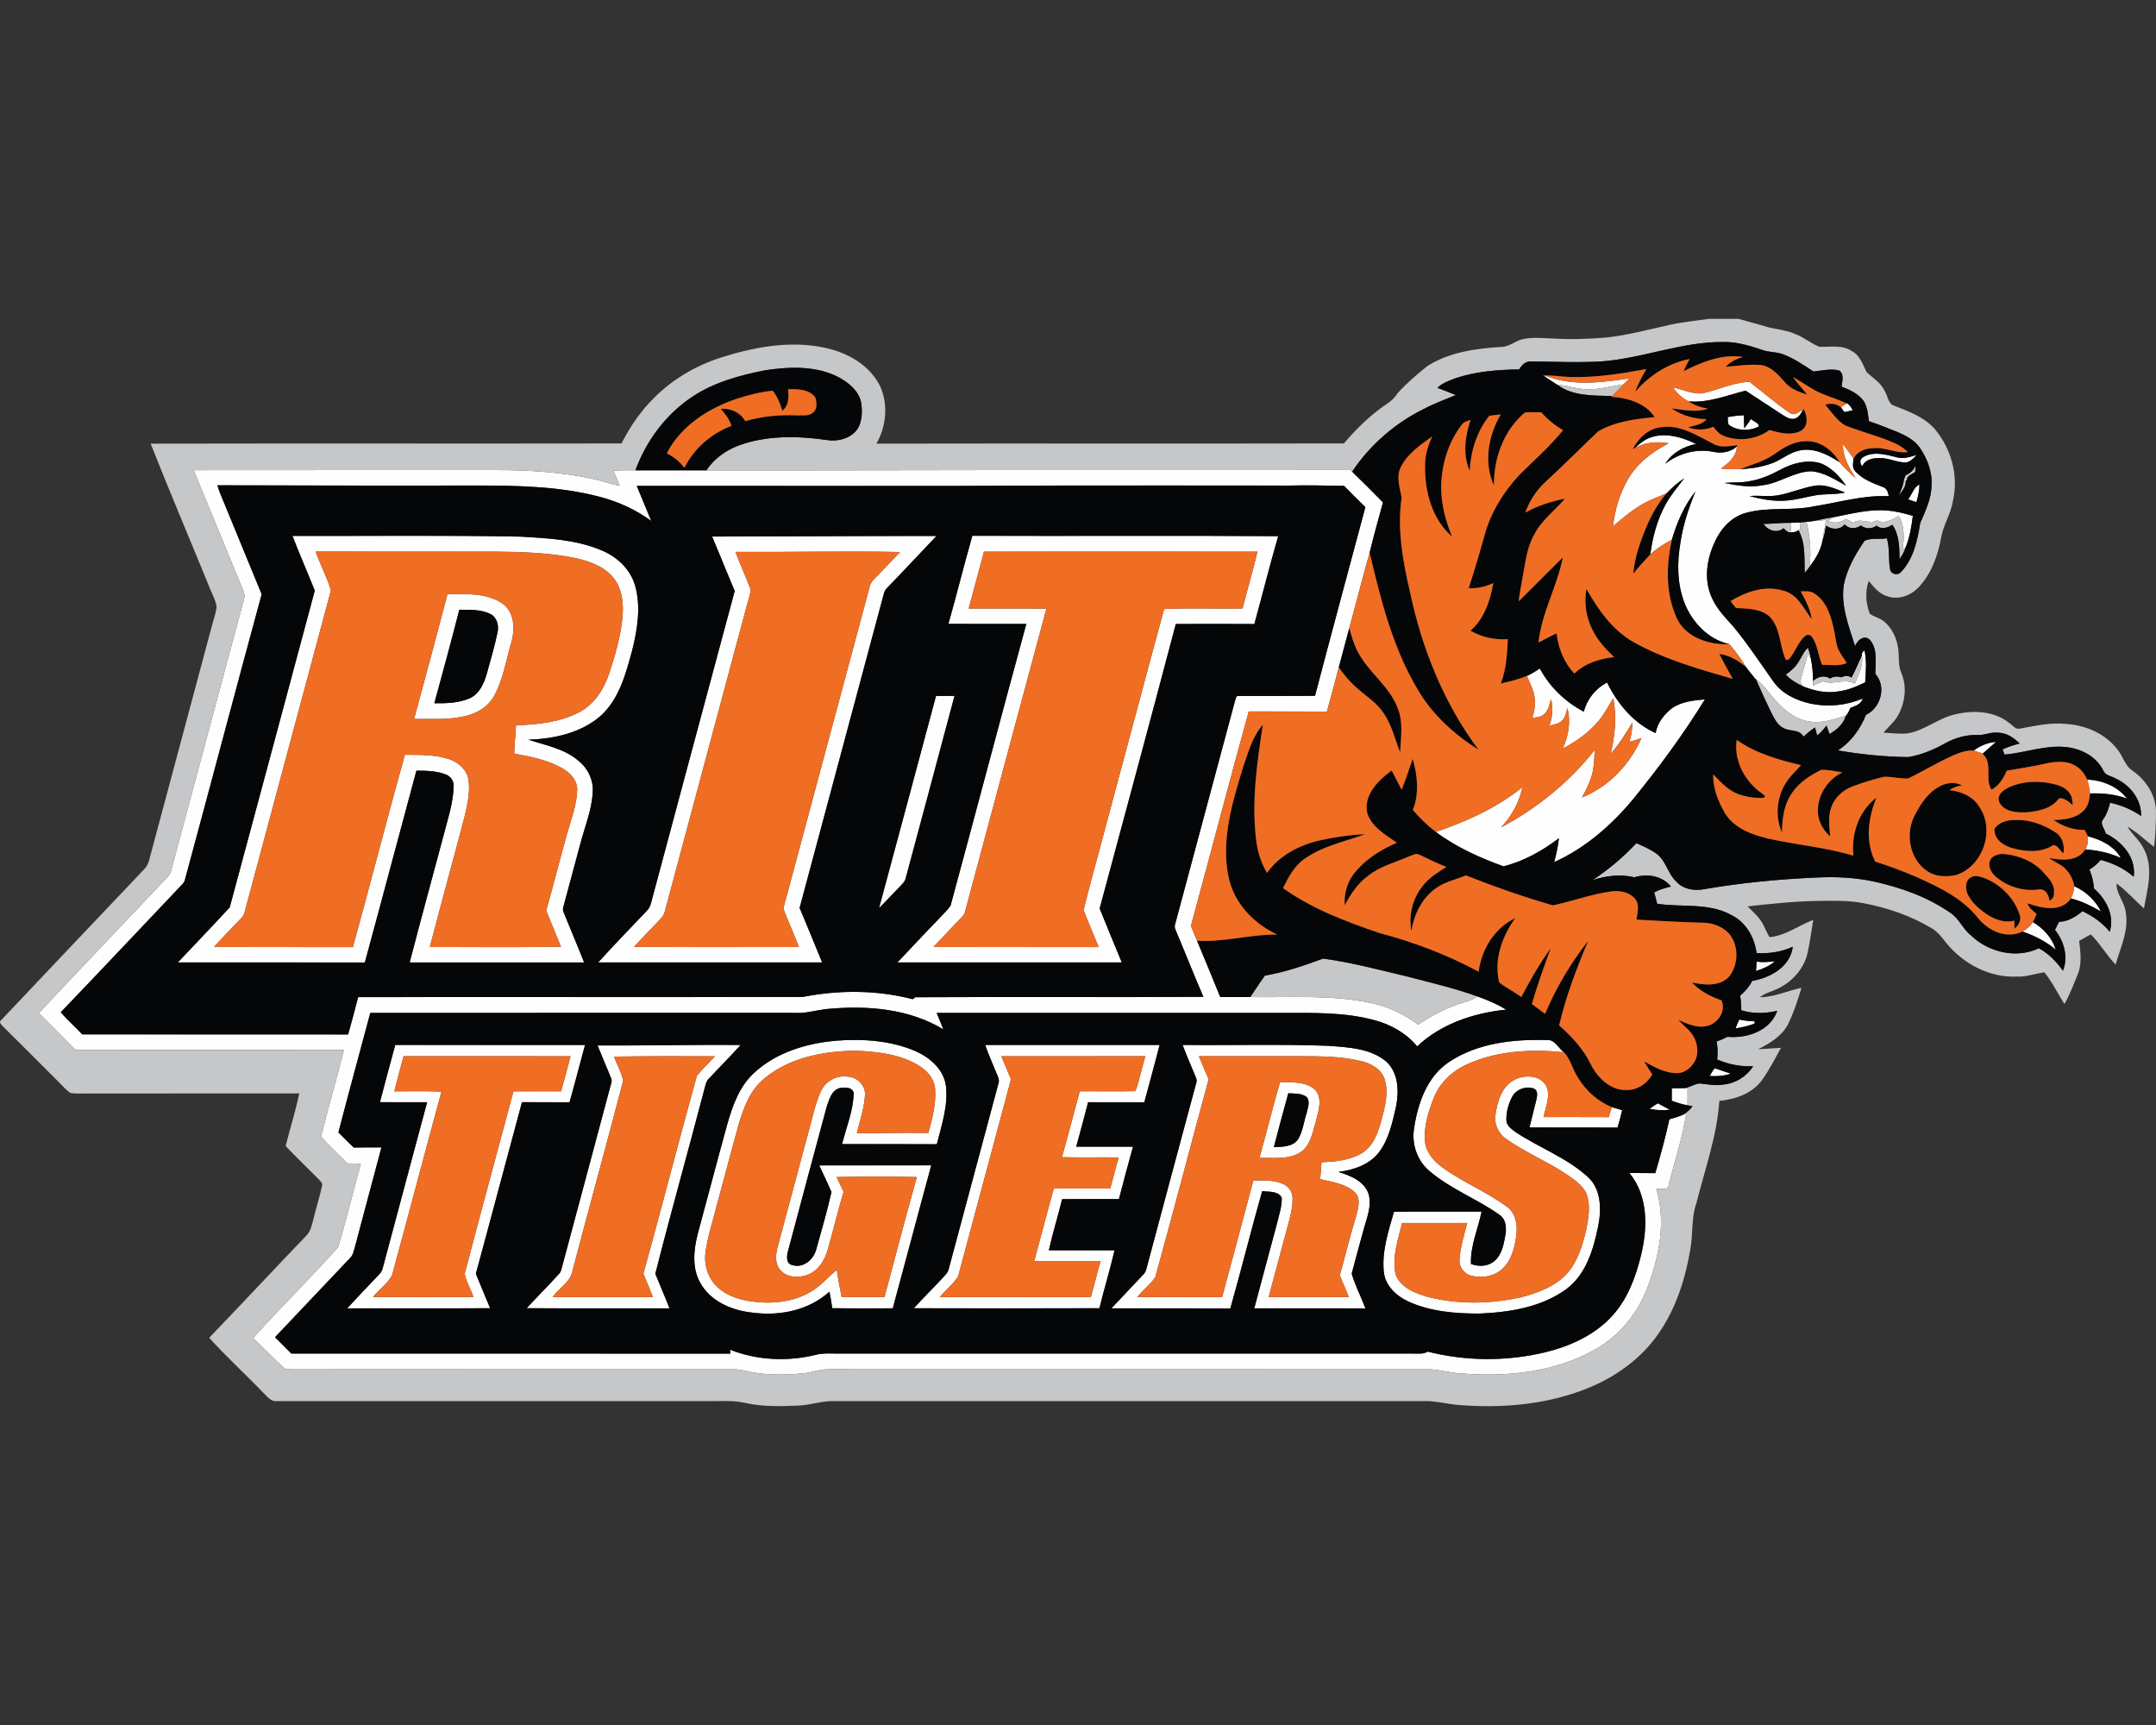 <?xml version="1.0" encoding="UTF-8"?>
<!DOCTYPE svg PUBLIC "-//W3C//DTD SVG 1.1//EN" "http://www.w3.org/Graphics/SVG/1.1/DTD/svg11.dtd">
<!-- Creator: CorelDRAW -->
<svg xmlns="http://www.w3.org/2000/svg" xml:space="preserve" width="2000px" height="1600px" version="1.1" style="shape-rendering:geometricPrecision; text-rendering:geometricPrecision; image-rendering:optimizeQuality; fill-rule:evenodd; clip-rule:evenodd"
viewBox="0 0 2000 1600"
 xmlns:xlink="http://www.w3.org/1999/xlink">
 <rect x="0" y="0" width="2000" height="1600" fill="#333333" stroke="none"/>
 <defs>
  <style type="text/css">
   <![CDATA[
    .fil2 {fill:#050607;fill-rule:nonzero}
    .fil1 {fill:#C6C7C9;fill-rule:nonzero}
    .fil3 {fill:#F06D24;fill-rule:nonzero}
    .fil0 {fill:#FEFEFE;fill-rule:nonzero}
   ]]>
  </style>
 </defs>
 <g id="Capa_x0020_1">
  <g id="RIT_x0020_Tigers.cdr">
   <path class="fil0" d="M1168.3 1074.04c6.55,-23.4 12.3,-47.04 19.14,-70.35 11.11,0.35 24.25,-0.86 32.92,7.55 6.48,8.03 2.87,18.81 0.59,27.76 -3.07,10.07 -4.62,21.89 -13.35,28.91 -11.35,8.24 -26.18,5.7 -39.3,6.13zm362.01 -45.48c2.36,-1.99 4.95,-3.64 7.62,-5.21 3.61,2.12 7.42,3.96 11.14,5.95 -6.26,0.77 -12.59,0.48 -18.76,-0.74zm20.53 -19.16c4.16,0 8.36,0.03 12.53,-0.15l2.07 -0.05c0,5.33 0,10.69 0,16.03 -5.01,-0.94 -9.87,-2.48 -14.66,-4.21 0.06,-3.89 0.04,-7.76 0.06,-11.62zm39.86 -18.56c4.97,1.64 9.92,3.43 14.94,4.99 -6.33,2.23 -13.07,2.61 -19.71,2.21 1.43,-2.49 2.85,-5.03 4.77,-7.2zm-246.48 -5.85c26.61,-17.62 59.8,-21.25 90.97,-20.27 6.27,-0.68 9.64,5.83 13.6,9.53l1.46 1.72c-29.22,-2.93 -59.84,-1.49 -87.12,10.23 -14.32,5.93 -26.8,16.85 -32.79,31.34 -5.26,13.31 -9.96,27.61 -8.32,42.1 1.16,9.96 8.52,17.69 16.26,23.38 18.81,13.64 40.7,22.35 59.42,36.12 8.1,5.58 10.07,16.27 9.04,25.46 -1.34,11.12 -3.92,23.03 -12.04,31.32 -7.43,7.82 -19.29,9.83 -29.49,7.47 -6.72,-1.51 -11.84,-8.01 -11.36,-14.93 0.78,-11.65 4.33,-22.85 7.24,-34.1 -20.16,-0.01 -40.3,-0.03 -60.44,0 -3.78,15.58 -9.61,31.84 -5.95,47.94 4.7,12.25 18.3,17.24 29.88,20.7 28.24,7.03 58.12,6.61 86.45,0.27 15.85,-4.14 32.28,-10.2 43.38,-22.83 9.4,-11.19 13.58,-25.62 17.01,-39.58 2.17,-11.26 4.43,-23.51 -0.11,-34.5 -4.09,-7.89 -11.86,-12.9 -19,-17.73 -17.66,-11.67 -37.43,-19.73 -54.73,-31.94 -7.4,-4.91 -11.79,-13.95 -10.31,-22.82 1.71,-12.1 5.7,-25.96 17.28,-32.15 9.43,-5.13 23.9,-4.78 29.77,5.45 4.49,9.33 -0.68,19.51 -2.43,28.92 20.14,0.02 40.3,-0.07 60.46,0.06 0.94,-3.1 1.88,-6.17 2.83,-9.23 3.17,0.98 6.39,1.94 9.63,2.8 -1.25,5.43 -2.67,10.81 -4.29,16.15 -27.22,-0.15 -54.47,0.03 -81.7,-0.09 2.25,-8.75 4.42,-17.51 6.52,-26.28 0.84,-3.4 1.3,-8.34 -2.67,-9.92 -7.49,-2.39 -16.57,0.9 -20.09,8.1 -3.4,6.63 -5.48,14.14 -5.15,21.63 0.24,5.07 5.04,8.12 8.71,10.88 21.87,14.47 47.33,23.62 66.88,41.52 12.5,11.43 12.61,30.14 9.54,45.56 -4.39,21.38 -11.12,44.65 -29.42,58.33 -23.13,16.93 -52.62,21.59 -80.6,22.79 -22.09,0.02 -44.87,-1.7 -65.28,-10.81 -11.49,-5.1 -22.41,-14.91 -23.61,-28.11 -1.84,-18.98 4.31,-37.52 9.47,-55.51 27.1,-0.42 54.2,-0.02 81.3,-0.2 -3.3,16.18 -10.61,31.83 -9.87,48.6 7.1,2.75 15.92,2.45 21.83,-2.78 7.27,-6.26 8.67,-16.34 10.29,-25.24 0.79,-6 0.19,-13.36 -5.17,-17.17 -20.99,-15.12 -45.93,-24.16 -65.63,-41.13 -11.18,-9.46 -16.44,-24.76 -14.16,-39.16 3.43,-23.32 11.99,-48.23 32.51,-61.89zm265.75 -31.15c0.99,-2.78 2.17,-5.49 3.41,-8.18 4.73,0.98 9.55,1.59 14.41,1.62 -0.07,0.57 -0.24,1.68 -0.31,2.25 -5.67,2.06 -11.53,3.53 -17.51,4.31zm19.63 -62.01c5.59,1.16 11.26,0.24 16.91,-0.14 -5.06,4.36 -11.28,6.95 -17.58,8.96 0.17,-2.96 0.41,-5.89 0.67,-8.82zm246.39 -27.76c3.92,-2.08 7.37,-5.08 9.83,-8.8 9.71,5.71 17.82,14.64 21.18,25.55 -9.14,-7.54 -19.76,-13.1 -31.01,-16.75zm48.26 -42.03c10.62,4.68 19.51,13 24.7,23.4 -8.82,-5.06 -17.97,-9.65 -27.89,-12.11 1.82,-3.5 2.82,-7.37 3.19,-11.29zm12.51 -46.37c11.99,3 24.38,9.02 30.69,20.16 -10.4,-4.72 -21.68,-7.22 -33.06,-7.96 2.19,-3.68 2.83,-7.97 2.37,-12.2zm-0.62 -52.62c13.9,0.63 28.48,6.26 36.97,17.69 -11,-4.08 -22.7,-5.19 -34.34,-4.77 -0.42,-4.39 -1.23,-8.74 -2.63,-12.92zm-105.23 -26.86c6.02,-4.51 13.18,-7.57 20.74,-8.04 -4.12,3.7 -8.39,7.23 -12.48,10.95 -2.7,-1.16 -5.45,-2.15 -8.26,-2.91zm-962.62 -50.65c5.71,-0.1 11.43,-0.1 17.16,-0.09 -14.93,56.36 -30.14,112.65 -45.23,168.95 -0.76,3.66 -3.81,6.06 -6.21,8.69 -6.26,6.33 -12.17,13.02 -18.57,19.2 17.76,-65.54 35.18,-131.17 52.85,-196.75zm548.14 -18.61c4.23,-1.89 8.15,-4.34 12,-6.94 9.15,17.22 23.6,31.04 40.8,40.12 2.94,-11.6 10.93,-21.62 21.61,-27.03 9.67,19.77 24.61,37.67 45.01,46.87 1.6,-9.55 7.95,-17.54 15.47,-23.3 8.89,-5.97 19.84,-7.07 30.24,-7.96 -20.01,32.57 -42.84,63.35 -66.93,92.99 -20,23.95 -44.22,45.07 -72.87,57.96 1.91,-7.31 3.5,-14.7 4.4,-22.19 -15.34,11.73 -32.64,21.41 -51.46,26.11 -22.03,-8.01 -43.92,-17.75 -62.77,-31.93 28.57,-9.7 56.64,-22.36 80.24,-41.47 -2.68,14.12 -10.08,26.78 -19.68,37.31 33.4,-17.85 63.57,-42.14 86.95,-72.03 -0.44,5.94 -0.6,11.93 -1.47,17.82 -1.53,9.46 -5.94,18.06 -10.42,26.4 24.91,-9.94 44.41,-30.67 55.12,-55.03 -3.64,1.34 -7.42,2.45 -11.16,3.44 1.75,-5.82 2.75,-11.85 2.69,-17.93 -6,10.09 -12.09,20.21 -20.05,28.92 4.05,-16.81 5.78,-34.4 2.36,-51.49 -4.51,7.23 -8.27,15.02 -13.94,21.47 -9,10.75 -20.67,18.83 -32.95,25.38 5.43,-11.71 7.68,-25.13 4.35,-37.77 -1.16,4.14 -1.72,8.87 -5.09,11.89 -3.16,2.94 -7.64,3.5 -11.61,4.58 2.94,-7.91 3.57,-16.45 1.54,-24.67 -1.73,4.94 -2.35,10.96 -6.85,14.33 -2.9,2.54 -6.94,2.5 -10.49,3.16 1.47,-5.46 2.95,-11.08 2.27,-16.79 -0.35,-7.95 -4.42,-14.98 -7.31,-22.22zm310.76 -19.05c-0.46,-2.03 0.79,-3.65 2.41,-4.7 2.21,9.76 1.21,19.8 0.64,29.68 -7.71,3.85 -15.81,7.24 -24.41,8.38 -11.3,2.17 -22.88,-0.48 -33.39,-4.66 -0.63,-1.03 -1.86,-3.08 -2.49,-4.11 2.12,-8.78 4.92,-17.38 7.16,-26.12 0.92,1.47 1.82,2.96 2.73,4.47 1.45,6.8 1.87,13.85 2.09,20.81 0.02,1.08 0.02,3.26 0.02,4.36 2.93,-1.4 5.88,-2.76 8.88,-4.05 9.74,3.88 20.36,-3.35 29.69,2.28 3.48,-8.37 8.1,-16.95 6.67,-26.34zm-66.24 -122.94c2.81,-0.11 5.65,-0.22 8.52,-0.35 0.17,2.02 0.37,4.07 0.59,6.13 -0.44,0.24 -1.31,0.75 -1.75,1.01 -2.78,2.47 -6.5,1.93 -9.87,1.77 0.72,-0.3 2.14,-0.9 2.84,-1.22 -0.09,-2.45 -0.22,-4.89 -0.33,-7.34zm14.89 -0.87c1.95,-0.26 3.94,-0.49 5.95,-0.72 4.12,-0.42 8.26,-0.73 12.42,-1.05 -1.45,6.08 -2.65,12.23 -3.4,18.43 -1.57,9.39 -6.69,17.7 -12.28,25.19 1.77,-13.99 0.53,-28.15 -2.69,-41.85zm24.91 -4.31c16.22,-3.11 32.51,-7.58 49.19,-6.27 8.34,0.49 16.48,2.68 24.5,4.95 -1.21,9.76 -2.81,19.61 -6.46,28.76 -0.79,0.79 -2.35,2.35 -3.15,3.14 1.55,-10.58 2.27,-22.09 -3.49,-31.62 -6.28,3.03 -13.07,7.76 -20.07,3.88 -7.29,4.22 -15.13,-2.71 -22.31,2.21 -2.18,-1.16 -4.33,-2.34 -6.43,-3.5 -5.21,3.54 -11.28,4.51 -17.12,1.9 1.75,-1.2 3.52,-2.34 5.34,-3.45zm69.24 -16.62c3.77,-4.47 5.08,-11.03 10.58,-13.88 -0.01,5.65 -1.23,11.19 -2.85,16.59 -2.59,-0.92 -5.15,-1.83 -7.73,-2.71zm-42.31 -38.7c9.36,-6.24 21.12,-2.98 31.17,-0.49 6.39,2.15 12.81,-0.13 18.96,-1.94 -2.41,3.11 -5.43,5.82 -9.26,7 -8.93,0.15 -17.17,-4.7 -26.16,-4.11 -5.78,0 -12.57,1.77 -14.89,7.68 -2.01,-2.63 -2.76,-5.85 0.18,-8.14zm-124.98 -37.55c4.95,-0.94 9.96,-1.59 15.02,-1.73 0.09,4.01 0.15,8.02 0.35,12.04 2.28,-2.71 4.29,-5.64 6.19,-8.64 2.11,2.43 7.89,3.68 7.21,7.15 -8.63,4.28 -19.93,4.19 -27.8,-1.74 -1.17,-2.13 -0.68,-4.75 -0.97,-7.08zm110.26 -12.65l0.47 -0.3c2.23,1.77 4.24,3.85 5.2,6.61 -2.58,0.54 -5.14,1.11 -7.66,1.7 -1.16,-1.49 -2.27,-3 -3.34,-4.53 1.75,-1.14 3.54,-2.3 5.33,-3.48zm-134.1 -9.37c14.82,-3.04 28.77,-10.26 44.11,-10.7 12.48,9.61 24.41,20.07 37.5,28.91 4.51,3.05 9,-1.44 12.68,-3.7 -2.21,3.23 -3.84,7.45 -7.86,8.83 -4.32,1.29 -8.36,-1.25 -11.84,-3.48 -11.36,-7.51 -22.75,-14.98 -34.18,-22.38 -17.36,4.36 -34.69,11.54 -52.88,9.96 -5.85,-3 -10.84,-7.48 -14.37,-13 8.89,1.9 17.56,6.26 26.84,5.56zm-147.7 -17.21c0.51,0.14 1.5,0.47 2,0.64 24.98,10.22 52.56,6.48 78.46,2.67 -1.91,1.86 -3.82,3.7 -5.67,5.6 -11.35,1.54 -22.55,4.95 -34.11,4.41 -9.24,0.02 -17.93,-3.72 -27.12,-4.03l-0.18 -0.02c-4.4,-3.22 -9.33,-5.61 -13.38,-9.27zm85.42 67.87c5.15,-4.78 10.93,-9.35 18.02,-10.8 13.29,-3.06 26.88,1.27 38.79,7.07 -11.51,2.24 -22.22,8.24 -28.61,18.29 12.34,-9.51 28.3,-13.99 43.74,-11.17 7.88,1.86 16.53,0.75 22.72,-4.84 -0.39,9.48 -7.82,15.43 -14.8,20.54 5.96,0.54 11.98,0.81 17.99,0.41 10.25,-0.26 20.52,-1.99 30.13,-5.65 8.45,-3.26 15.52,-9.67 24.54,-11.47 13.39,-3.13 26.51,3.81 37.47,10.82 4.45,5.4 9.64,10.15 14.93,14.73 -6.19,-9.52 -12.23,-19.77 -11.88,-31.55 3.39,4.32 6.59,8.8 9.81,13.25 -0.23,3.87 -1.58,8.45 1.37,11.67 6.77,7.75 16.66,11.34 25.99,14.97 3.74,1.14 4.7,5.1 5.36,8.47 -23.31,-1.24 -45.86,5.67 -68.67,9.24 -21.23,4.68 -43.48,0.3 -64.47,6.37 -13.24,3.79 -22.99,14.82 -28.41,27.1 -7.51,15.98 -10.27,35.48 -2.39,51.86 4.51,10.14 12.39,18.15 19.74,26.29 13.42,16.35 25.12,34 37.33,51.29 8.06,11.23 21.3,17.38 34.48,20.27 16.09,3.28 33.1,1.69 48.2,-4.84 -1.27,5.22 -6.87,6.95 -11.27,8.72 -1.51,2.43 -2.35,5.53 -4.45,7.46 -11.12,2.91 -22.43,7.45 -34.12,5.06 -12.4,-1.56 -22.42,-9.98 -30.56,-18.89 -6.4,-6.59 -10.91,-15 -18.7,-20.16 -0.2,-0.14 -0.61,-0.46 -0.81,-0.62 -2.71,-3.7 -5.89,-7.07 -8.49,-10.85 -4.55,-7.43 -9.59,-14.58 -15.39,-21.07 -19.57,-4.4 -34.61,-20.38 -41.72,-38.63 -6.7,-17.58 -6.79,-36.97 -3.66,-55.32 2.41,-16.49 7.71,-32.38 14.01,-47.76 -10.44,13.11 -17.23,28.8 -21.89,44.8 -7.14,3.82 -14.1,8.13 -20.01,13.69 2.08,-16.05 6.28,-32.07 14.12,-46.32 4.75,-8.74 11.29,-16.31 17.27,-24.21 -6.04,3.87 -11.3,8.71 -16.29,13.83 -7.35,3.26 -15.03,5.8 -22,9.81 -10.07,5.76 -18.97,13.26 -27.71,20.82 1.66,-15.31 6.2,-30.41 13.92,-43.77 8.61,-14.79 22.66,-25.54 37.68,-33.27 -10.69,-1.92 -21.72,-0.98 -31.31,4.36zm134.39 20.47l0 0c-8.73,4.72 -17.99,8.64 -27.8,10.28 -7.71,1.65 -15.61,0.88 -23.4,1.67 11.67,2.45 23.77,4.42 35.64,2.08 15.52,-1.97 28.7,-12.44 44.55,-12.94 12.03,0.83 22.3,7.81 32.57,13.42 -6.07,-8.84 -13.88,-17.3 -24.24,-20.99 -12.63,-3.49 -26.13,0.3 -37.32,6.48zm-0.31 23.15l0 0c-9.15,2.02 -18.52,0.01 -27.77,1.01 11.44,2.98 23.29,5.23 35.15,4.03 8.78,-0.68 17.25,-3.24 25.88,-4.73 9.13,-1.6 18.52,-0.54 27.6,-2.6 -8.82,-3.35 -17.95,-7.91 -27.63,-6.37 -11.36,1.73 -21.97,6.5 -33.23,8.66zm-1471.03 -23.07c93.29,-0.17 186.59,0 279.89,-0.08 30.82,-0.01 61.82,1.79 91.97,8.49 7.88,1.81 15.51,4.62 23.48,6.08 -1.95,-4.62 -3.98,-9.19 -5.93,-13.79 6.75,-0.98 13.59,-0.48 20.4,-0.54 21.94,0.02 43.89,0.04 65.83,0 120.03,0.19 240.07,-0.4 360.1,-0.24 79.09,-0.05 158.19,0.13 237.28,-0.07 0.43,0.39 1.26,1.16 1.68,1.55 9.68,9.33 19.13,18.94 28.61,28.49 -4.29,15.51 -8.58,31.01 -12.39,46.62 -6.65,23.21 -12.5,46.65 -18.89,69.96 -3.32,12.11 -6.41,24.3 -9.74,36.41 -3.66,13.68 -7.18,27.41 -11.03,41.06 -24.17,-0.21 -48.32,0.03 -72.5,-0.13 -18.29,66.2 -35.66,132.68 -53.64,198.97 1.93,4.57 3.83,9.17 5.72,13.75 7.24,17.36 14.4,34.74 21.49,52.16 9.26,0.07 18.54,0.04 27.83,0.04 37.49,0.58 75.48,-2.38 112.43,5.57 15.69,3.45 30.6,10.2 43.3,20.07 13.09,-8.97 27.36,-16.33 42.64,-20.73 4.4,-1.18 8.71,-2.84 12.52,-5.43 9.2,3.24 18.21,7.12 26.6,12.17 -29.92,3.02 -60.44,13.14 -82.66,34.11 -10.09,-12.24 -24.37,-20.27 -39.58,-24.32 -28.13,-7.67 -57.62,-6.66 -86.51,-6.75 -106.54,0 -213.09,0 -319.63,0 2.1,5.1 4.18,10.2 6.26,15.31 -31.17,-18.85 -69.2,-22.27 -104.79,-19.18 -9.24,0.48 -18.17,3.35 -27.39,3.87 -133.16,0.03 -266.32,-0.06 -399.48,0.03 -9.83,36.95 -19.97,73.84 -29.57,110.85 4.72,4.67 9.37,9.42 14.2,14.01 8.56,-0.17 17.15,-0.11 25.73,-0.09 -8.13,31.02 -16.68,61.93 -24.78,92.95 -1.03,3.22 -1.52,6.85 -4.05,9.33 -23.27,24.62 -46.55,49.21 -69.9,73.75 5.01,5.05 10.07,10.05 15.08,15.12 135.75,0.11 271.53,-0.08 407.28,0.09 -0.05,-0.9 -0.18,-2.74 -0.26,-3.65 25.41,10.04 53.98,11.2 80.38,4.57 6.04,-1.53 12.3,-0.92 18.47,-1 180.41,0.04 360.81,-0.01 541.23,0.04 2.54,0.08 4.93,-0.53 7.14,-1.82 35.64,9.06 73.4,9.15 109.15,0.57 22.79,-5.61 45.37,-15.72 61.51,-33.25 14.27,-15.28 21.87,-35.38 26.84,-55.38 6.56,-25.7 7.37,-56.09 -10.47,-77.63 8.01,0.09 16.03,0.02 24.06,0.15 4.8,-16.52 9.43,-33.1 13.05,-49.91 4.49,-1.25 8.99,-2.63 13.28,-4.53l2.37 -0.94c-3.39,22.39 -10.68,43.94 -16.18,65.87 -0.35,6.13 -7.57,3.63 -11.6,4.16 9.24,30.47 2.63,62.96 -8.41,92 -9.08,23.71 -26.05,44.44 -48.31,56.88 -37.26,21.21 -81.7,25.59 -123.77,22.28 -9.91,-0.46 -19.5,-3.35 -29.36,-3.85 -185.98,-0.02 -371.96,0.06 -557.95,-0.04 -8.42,-0.01 -16.39,3.21 -24.73,3.87 -17.47,1.64 -35.33,1.62 -52.48,-2.39 -3.65,-0.89 -7.37,-1.46 -11.1,-1.46 -133.83,0.08 -267.65,-0.02 -401.47,0.04 -4.88,-0.09 -9.81,0.44 -14.62,-0.5 -10.07,-9.22 -19.59,-19.07 -29.45,-28.51 25.61,-28.61 53.18,-55.53 78.74,-84.16 7.8,-25.61 14.08,-51.75 21.15,-77.59 -4.22,-0.12 -8.41,-0.21 -12.61,-0.3 -7.92,-8.43 -16.79,-16 -24.25,-24.82 6.58,-26.87 14.46,-53.44 21.16,-80.28 -82.9,-0.02 -165.8,0.02 -248.72,-0.02 -11.32,-11.5 -22.87,-22.79 -34.19,-34.3 37.21,-39.95 75.06,-79.29 112.52,-119.02 3.61,-4.16 8.69,-7.58 10.16,-13.16 22.54,-83.84 44.91,-167.71 67.51,-251.53 1.68,-4.68 -1.14,-9.12 -2.76,-13.35 -14.69,-35.48 -29.32,-70.97 -43.89,-106.5zm22.1 14.04l0 0c1.06,4.15 2.76,8.1 4.39,12.06 12.25,29.66 24.49,59.32 36.64,89.01 -24.1,88.39 -47.4,177 -71.37,265.42 -0.69,2.43 -2.88,3.99 -4.44,5.89 -36.88,38.81 -73.51,77.84 -110.61,116.44 6.26,7.2 13.44,13.52 19.96,20.47 82.22,0.12 164.44,-0.01 246.65,0.08 3.23,-11.51 6.28,-23.07 9.28,-34.63 137.49,-0.2 274.97,0.17 412.46,-0.18 33.61,-6.58 68.72,-6.52 101.99,2.11 0.62,-0.46 1.86,-1.36 2.47,-1.82 89.04,-0.51 178.11,0.22 267.14,-0.37 -8.39,-19.46 -16.14,-39.21 -24.41,-58.72 -1.03,-2.8 -2.95,-5.71 -1.75,-8.75 18.41,-68.78 36.89,-137.56 55.32,-206.34 0.65,-1.75 0.79,-3.85 2.12,-5.25 24.1,-0.09 48.21,0.13 72.31,-0.16 15.32,-58.38 31.06,-116.66 46.69,-174.97 -6.64,-6.52 -13.22,-13.09 -19.73,-19.72 -17.02,-0.34 -34.04,-0.73 -51.06,-0.31 -68.13,0.04 -136.25,-0.18 -204.42,-0.05 -133.52,0.81 -267.11,0.18 -400.67,0.36 4.44,10.85 8.89,21.69 13.44,32.48 -14.21,-10.38 -30.49,-17.82 -47.5,-22.29 -36.51,-9.65 -74.61,-10.48 -112.15,-10.55 -80.91,0.2 -161.83,-0.02 -242.75,-0.21zm69.57 46.93c70.65,0.24 141.33,-0.74 211.97,0.7 25.24,1.47 51.27,2.76 74.87,12.74 14.12,5.78 26.35,17.25 30.86,32.09 5.79,19.9 2.35,41 -2.56,60.7 -5.95,21.72 -12.01,45.34 -29.5,60.93 -18.19,15.78 -43.3,21.1 -66.73,21.89 16.03,5.23 33.65,8.32 46.76,19.83 8.34,6.72 13.46,17.32 12.92,28.09 -0.71,17.11 -7.56,33.05 -11.76,49.45 -4.99,18.26 -9.78,36.58 -14.77,54.86 -0.47,2.45 -1.89,5.14 -0.6,7.59 6.26,15.65 12.94,31.11 19.12,46.8 -53.94,-0.04 -107.9,-0.04 -161.84,0 10.29,-39.9 21.25,-79.61 31.85,-119.41 3.72,-14.75 8.82,-29.42 8.93,-44.75 -0.09,-4.63 -2.93,-8.6 -7.27,-10.2 -8.62,-3.41 -18.1,-3.5 -27.25,-3.56 -16.07,59.28 -31.68,118.69 -47.86,177.95 -57.83,-0.13 -115.67,-0.02 -173.5,-0.05 16.02,-17.09 32.42,-33.88 48.18,-51.18 26.48,-97.85 52.54,-195.81 78.87,-293.71 -6.76,-16.98 -14.1,-33.71 -20.69,-50.76zm21.54 14.51l0 0c4.16,12.2 10.54,23.71 14.13,36.03 -26.58,98.93 -53.09,197.9 -79.62,296.86 -0.68,2.68 -1.56,5.44 -3.74,7.36 -8.48,8.76 -16.93,17.56 -25.2,26.53 42.99,0.2 85.97,-0.04 128.94,0.13 16.43,-59.37 31.6,-119.12 48.28,-178.41 13.88,0.22 28.18,-0.39 41.49,4.25 8.75,2.98 16.72,10.51 17.64,20.07 1.27,10.66 -1.13,21.3 -3.43,31.64 -10.69,40.84 -22,81.5 -32.6,122.37 40.56,-0.09 81.13,0.32 121.67,-0.2 -4.47,-11.25 -9.3,-22.35 -13.73,-33.6 6.64,-23.32 12.51,-46.85 19.05,-70.19 3.87,-13.92 9.44,-27.67 9.74,-42.29 -0.07,-8.4 -6.26,-15.02 -13.07,-19.06 -13.81,-8.08 -29.75,-11.23 -45.31,-13.99 0.04,-8.78 1.14,-17.52 1.6,-26.29 19.9,-0.73 40.65,-2.76 58.56,-12.15 14.14,-7.38 23.13,-21.61 28.01,-36.39 5.45,-16.48 10.2,-33.33 12.11,-50.63 1.25,-12.5 0.22,-26.23 -7.51,-36.66 -8.23,-10.93 -21.71,-15.97 -34.58,-19.01 -24.94,-5.3 -50.55,-6.02 -75.95,-6.28 -55.49,-0.09 -111,0.11 -166.48,-0.09zm367.73 -13.9c69.41,-0.08 138.81,-0.61 208.2,-0.55 -15.37,15.99 -30.39,32.34 -45.86,48.25 -2.65,2.3 -3.07,5.93 -4.03,9.11 -25.72,95.9 -51.44,191.8 -77.12,287.69 7.18,16.76 13.92,33.71 20.91,50.54 -69.25,-0.04 -138.53,0.03 -207.79,-0.02 14.69,-16.26 30.05,-31.92 45.09,-47.85 2.22,-2.04 3.4,-4.82 4.07,-7.69 25.82,-96.32 51.56,-192.66 77.5,-288.95 -7.12,-16.79 -13.81,-33.76 -20.97,-50.53zm21.65 14.23l0 0c4.33,11.65 9.67,22.9 13.98,34.55 0,5.53 -2.4,10.72 -3.65,16.02 -25.22,94.24 -50.53,188.45 -75.76,282.67 -0.66,2.21 -1.45,4.45 -3.13,6.11 -8.34,9.19 -17.28,17.8 -25.55,27.04 50.98,0.28 101.97,0.1 152.97,0.1 -4.11,-10.7 -8.62,-21.25 -13.02,-31.84 -2.5,-4.91 0.56,-10.12 1.59,-15 25.81,-95.9 51.42,-191.85 77.21,-287.75 0.83,-4.1 4.18,-6.79 6.92,-9.66 7.2,-7.26 14.03,-14.86 21.23,-22.11 -50.91,-1.01 -101.86,0.2 -152.79,-0.13zm219.78 -14.95c94.57,0.37 189.16,-0.33 283.71,0.35 -7.78,27.06 -14.67,54.37 -22.1,81.52 -24.31,-0.15 -48.59,-0.13 -72.87,-0.02 -23.22,88.04 -46.98,175.94 -70.64,263.87 6.66,16.75 13.7,33.36 20.53,50.04 -69.39,-0.02 -138.78,0.02 -208.15,-0.02 12.76,-13.37 25.28,-26.95 38.17,-40.19 3.73,-4.16 8.06,-7.88 11.15,-12.57 23.59,-86.99 46.51,-174.22 70.24,-261.18 -24.08,-0.08 -48.18,0.09 -72.26,-0.08 7.73,-27.15 14.43,-54.58 22.22,-81.72zm10.77 14.73l0 0c-4.75,17.58 -9.37,35.18 -14.16,52.72 24.03,0.13 48.05,-0.18 72.08,0.17 -25.37,93.8 -50.37,187.71 -75.59,281.54 -0.46,2.14 -2.18,3.61 -3.5,5.19 -8.53,9.06 -17.25,17.92 -25.7,27.05 51.07,0.16 102.14,0.02 153.21,0.09 -4.48,-11.51 -9.58,-22.74 -13.92,-34.28 5.23,-22.13 11.69,-44 17.4,-66.03 19.14,-71.05 37.97,-142.22 57.27,-213.21 24.17,-1.2 48.51,-0.09 72.75,-0.53 4.48,-17.6 9.71,-35.02 13.87,-52.69 -84.58,-0.1 -169.15,-0.08 -253.71,-0.02zm-528.64 155.19c10.48,-38.58 20.9,-77.17 31,-115.85 17.05,-0.07 35.98,-1.27 50.83,8.63 11.54,8.11 11.9,24.14 8.27,36.49 -4.79,16.35 -7.42,33.62 -15.54,48.77 -5.61,10.7 -16.72,17.32 -28.33,19.55 -15.17,3.45 -30.82,2.18 -46.23,2.41zm41.96 -101.31l0 0c-7.39,29 -15.3,57.87 -23.18,86.75 11.06,0.11 22.59,-0.13 32.9,-4.64 8.89,-4.07 13.16,-13.64 15.68,-22.51 3.48,-12.85 7.4,-25.59 10.04,-38.64 1.47,-6.36 -0.54,-14.05 -6.76,-17.09 -8.86,-4.33 -19.07,-3.77 -28.68,-3.87zm272.87 430.11c20.69,-19.53 49.35,-28.05 77.17,-30.43 24.67,-1.84 50.32,-0.09 73.27,9.78 13.28,5.91 25.87,16.75 28.04,31.87 2.32,18.55 -3.92,36.67 -8.41,54.43 -29.29,-0.22 -58.6,-0.01 -87.89,-0.11 3.92,-15.66 10.44,-31 10.79,-47.33 -1.18,-5.94 -8.69,-5.37 -13.24,-4.56 -7.49,2.21 -9.46,10.77 -11.8,17.23 -11.98,44.46 -23.99,88.94 -35.77,133.45 -1.44,4.62 -2.23,12.43 4.14,13.48 9.98,3.05 19.57,-5.32 21.95,-14.69 4.97,-17.64 10.03,-35.33 14.12,-53.15 -3.63,-8.31 -7.55,-16.48 -11.4,-24.69 34.65,-0.07 69.31,0.04 103.96,-0.06 -12.07,44.17 -23.67,88.46 -35.71,132.63 -18.73,-0.02 -37.45,0.2 -56.15,-0.11 -0.67,-5.16 -1.57,-10.26 -2.6,-15.34 -18.96,17.27 -45.91,22.76 -70.82,19.5 -19.15,-1.82 -39.66,-10.29 -49.19,-28 -7.72,-13.83 -5.88,-30.51 -2.14,-45.24 9.17,-33.69 17.95,-67.47 27.25,-101.12 4.89,-17.18 11.04,-35 24.43,-47.54zm9.26 5.38l0 0c-13.04,10.92 -18.71,27.49 -23.4,43.23 -6.72,24.19 -13,48.47 -19.63,72.68 -3.55,14.65 -8.54,29.01 -10.66,44 -1.51,10.23 1.07,21.19 7.66,29.27 8.45,10.31 21.75,15.06 34.59,16.85 19.13,2.66 39.9,0.86 56.51,-9.71 8.65,-5.26 15.22,-13.1 22.9,-19.6 1.27,8.46 2.91,16.86 4.53,25.27 13.25,0.06 26.53,0.06 39.78,0.02 10,-37.09 19.57,-74.32 30.03,-111.29 -24.78,-0.51 -49.62,-0.47 -74.4,-0.01 2.17,4.52 4.33,9.07 6.41,13.67 -5.41,18.05 -9.69,36.44 -14.95,54.53 -2.78,9.3 -8.52,18.53 -17.91,22.26 -8.34,3.35 -19.43,3.11 -25.74,-4.07 -5.1,-5.65 -4.55,-14.01 -2.76,-20.87 9.5,-35.37 18.96,-70.73 28.46,-106.1 3.81,-13.09 6.22,-26.71 11.93,-39.16 4.33,-9.61 15.3,-15.22 25.64,-13.31 8.36,0.66 15.69,8.31 15.25,16.81 -0.72,12.19 -4.73,23.84 -7.64,35.59 22.13,-0.02 44.25,-0.63 66.38,-0.3 3.58,-13.33 7.33,-27.04 6.23,-40.96 -0.67,-8.65 -6.58,-15.85 -13.55,-20.53 -18.05,-11.69 -40.21,-13.97 -61.2,-14.78 -29.69,0.57 -61.3,6.65 -84.46,26.51zm-355.76 21.26c4.57,-17.74 9.38,-35.44 14.22,-53.11 58.69,0.11 117.36,0.02 176.03,0.06 -4.89,17.69 -9.31,35.51 -14.39,53.15 -14.69,-0.15 -29.4,0.05 -44.09,-0.11 -14.38,53.02 -28.34,106.15 -42.79,159.15 4.42,10.66 8.71,21.35 13.24,31.98 -44.21,0.27 -88.41,0.03 -132.61,0.13 9.48,-10.2 18.94,-20.42 28.66,-30.42 1.73,-1.82 3.56,-3.75 4.13,-6.28 13.7,-51.52 27.6,-103 41.35,-154.51 -14.58,-0.02 -29.16,0.07 -43.75,-0.04zm21.95 -42.63l0 0c-3.04,10.8 -5.85,21.66 -8.63,32.54 14.58,0.12 29.18,-0.36 43.76,0.26 -15.47,56.78 -30.4,113.7 -45.88,170.46 -4.29,7.86 -12.1,13.18 -17.73,20.09 31.08,0.09 62.15,0.09 93.25,0 -2.34,-7.35 -6.82,-14.09 -8.07,-21.69 14.75,-56.43 30.14,-112.71 45.2,-169.06 14.73,-0.18 29.44,-0.04 44.16,-0.07 3.08,-10.81 5.99,-21.63 8.78,-32.5 -51.62,-0.07 -103.24,0 -154.84,-0.03zm179.9 -9.96c44.26,0.24 88.5,-0.87 132.75,-0.44 -9.53,10.6 -19.66,20.67 -29.4,31.09 -2.44,2.25 -3.09,5.58 -3.92,8.65 -14.98,57.55 -31.22,114.84 -45.82,172.45 4.31,10.73 8.97,21.32 13.15,32.09 -44.19,-0.1 -88.37,0.16 -132.56,-0.15 9.96,-10.72 20.33,-21.06 30.12,-31.94 1.81,-1.79 2.16,-4.35 2.82,-6.65 15.17,-56.87 30.54,-113.66 45.66,-170.55 1.08,-2.8 -1.02,-5.43 -1.77,-8.01 -3.76,-8.81 -7.33,-17.71 -11.03,-26.54zm15.43 10.31l0 0c2.36,7.66 7.21,14.72 8.26,22.62 -15.18,58.49 -31.37,116.74 -46.7,175.19 -1.62,11.12 -12.61,16.7 -18.67,25.24 31.02,0.02 62.04,-0.02 93.04,0.02 -2.81,-7.27 -5.81,-14.45 -8.85,-21.61 16.94,-61.09 32.62,-122.54 49.61,-183.61 5.12,-6.46 11.23,-12.09 16.87,-18.11 -31.19,-0.2 -62.37,-0.15 -93.56,0.26zm344.17 -10.79c53.94,0 107.9,0.04 161.84,-0.02 -4.67,17.75 -9.39,35.48 -14.23,53.17 -17.36,-0.06 -34.74,-0.04 -52.12,-0.02 -3.57,13.77 -7.23,27.5 -11.04,41.2 17.54,0.04 35.09,-0.02 52.65,0.04 -4.53,16.14 -8.76,32.36 -13.03,48.58 -17.57,0.06 -35.13,-0.07 -52.69,0.07 -3.83,15.87 -8.8,31.45 -12.32,47.41 20.32,0.04 40.65,-0.04 60.97,0.02 -4.21,18.04 -9.7,35.75 -14.04,53.75 -57.4,0.19 -114.81,0.17 -172.19,0.02 9.28,-10.12 19,-19.81 28.35,-29.86 1.9,-2 3.59,-4.25 4.14,-7.01 15.32,-57.33 30.75,-114.62 46.08,-171.93 1.25,-3.66 -1.17,-7.03 -2.35,-10.31 -3.34,-8.38 -7.18,-16.55 -10.02,-25.11zm14.99 10.47l0 0c3.05,7.09 5.87,14.29 8.93,21.38 -16.33,60.99 -32.68,121.98 -49.07,182.95 -4.62,7.13 -11.56,12.5 -16.99,19.04 46.73,0.02 93.43,-0.05 140.14,0.05 3.05,-11.06 5.94,-22.16 8.89,-33.22 -20.47,-0.23 -40.94,-0.1 -61.43,-0.08 6.07,-22.46 11.89,-44.99 18.17,-67.4 17.45,-0.05 34.92,0.04 52.39,-0.05 2.69,-9.57 5.03,-19.26 7.79,-28.81 -17.55,-0.22 -35.11,0.2 -52.64,-0.22 5.82,-20.29 10.92,-40.78 16.57,-61.13 16.92,-0.18 33.88,0.21 50.8,-0.14l1.06 -0.67c3.81,-10.29 5.69,-21.22 8.95,-31.71 -44.51,-0.02 -89.05,-0.06 -133.56,0.01zm179.12 16.46c-3.77,-8.95 -7.6,-17.87 -10.99,-26.97 45.18,0.52 90.4,-0.86 135.56,0.85 18.22,1.43 38.49,2.19 53.2,14.47 11.67,10.51 12.04,27.91 9.17,42.27 -3.33,14.26 -6.43,29.31 -15.25,41.36 -8.83,12.03 -23.85,17.03 -38.07,18.87 11.14,3.47 24.16,8.56 28.04,20.77 3.08,11.56 -2.23,23 -5.08,34.04 -3.75,13.13 -7.09,26.36 -10.71,39.53 3.22,10.97 8.65,21.44 12.77,32.23 -34.37,-0.11 -68.76,0.02 -103.15,-0.05 6.85,-25.83 13.83,-51.59 20.73,-77.4 1.92,-8.28 4.99,-16.51 4.77,-25.11 -3.09,-6.61 -12.09,-5.36 -18.13,-6.2 -10.29,36.14 -19.32,72.64 -29.55,108.8 -36.77,-0.19 -73.55,-0.02 -110.33,-0.09 9.87,-10.42 19.66,-20.88 29.53,-31.3 1.3,-1.31 2.23,-2.85 2.72,-4.62 15.37,-57.64 30.84,-115.27 46.36,-172.87 1.36,-3.02 -0.55,-5.87 -1.59,-8.58zm4.17 -16.46l0 0c3.01,7.07 5.8,14.25 9.02,21.25 -16.63,61.16 -32.59,122.52 -49.47,183.6 -4.62,6.87 -11.43,12.11 -16.79,18.48 26.25,0.13 52.49,-0.07 78.74,0.09 9.66,-36.08 19.44,-72.13 28.99,-108.23 9.25,0 18.97,-0.58 27.62,3.3 5.15,2.13 8.65,7.4 8.74,12.98 0.24,10.73 -3.2,21.08 -5.94,31.33 -5.36,20.2 -10.81,40.37 -16.22,60.57 24.76,-0.02 49.52,0.05 74.3,-0.04 -2.74,-6.7 -5.39,-13.44 -8.34,-20.03 5.16,-18.39 9.55,-36.98 15.26,-55.19 1.73,-7.12 4.75,-16.27 -1.51,-22.15 -8.74,-7.82 -20.89,-9.4 -31.9,-11.94 0.33,-5.23 0.75,-10.46 1.21,-15.69 12.58,-0.52 25.81,-1.75 36.93,-8.17 10.83,-6.3 15.36,-18.8 18.47,-30.23 3.29,-12.24 6.99,-25.41 3.35,-37.98 -2.91,-10.04 -13.05,-15.47 -22.59,-17.6 -18.67,-4.46 -38.03,-4.31 -57.11,-4.38 -30.93,0.03 -61.85,-0.06 -92.76,0.03zm82.9 34.36l0 0c-4.64,16.62 -9.03,33.32 -13.43,50.01 7.68,-0.47 17.27,-0.12 22.32,-7.1 4.67,-7.59 5.5,-16.73 8.25,-25.07 0.99,-4.59 3.36,-10.28 -0.06,-14.33 -4.77,-3.81 -11.36,-3.13 -17.08,-3.51z"/>
   <path class="fil1" d="M1585.28 295.74l27.41 0c7.92,2.32 15.93,4.27 23.81,6.7 9.61,3.13 20.01,3.24 29.27,7.55 7.77,3.02 14.23,8.5 21.91,11.69 10.18,0.26 21.41,-2.1 30.43,4.14 7.53,4 9.89,12.52 13.55,19.52 6.09,5.5 13.59,10.05 16.99,17.93 2.73,4.45 2.86,11.52 8.73,13.12 13.42,5.3 27.78,10.51 37.54,21.73 15.15,18.06 22.09,43.13 16.75,66.27 -1.9,12.1 -9.02,22.52 -11.03,34.56 -3.07,16.57 -9.09,33.34 -20.86,45.78 -7.31,7.81 -19.01,12.04 -29.36,8.21 -7.35,-2.26 -12.22,-8.45 -16.9,-14.12 -3.55,9.85 -2.73,20.68 0.92,30.36 3.53,2.76 8.19,3.65 11.89,6.24 8.38,5.93 13.04,15.93 14.47,25.9 1.16,7.61 -0.24,15.65 2.95,22.89 5.47,12.68 3.46,27.54 -3.09,39.41 -3.41,6.13 -9.04,10.5 -13.33,15.93 7.55,0.4 15.13,1.51 22.7,0.62 15.52,-2.81 27.87,-13.86 43.13,-17.47 17.03,-4.21 37.04,-3.46 51.07,8.21 2.96,1.92 5.52,6.02 9.57,4.9 13.79,-2.47 27.69,-5.76 41.83,-4.42 18.32,1 36.97,8.62 48.36,23.48 5.4,6.33 7.15,15.5 14.47,20.17 12.63,8.75 22,23.38 21.52,39.11 -0.16,10.45 -0.36,20.96 -1.78,31.35 -8.31,-6.23 -15.72,-13.64 -24.73,-18.85 4.4,7.58 11.84,12.97 15.45,21.11 8.95,17.16 3.17,36.99 -0.11,54.86 -8.54,-7.66 -16.13,-16.4 -25.41,-23.21 -0.38,9.96 7.75,17.38 8.6,27.1 2.87,16.75 -5.04,32.42 -9.43,48.14 -8.54,-8.62 -14.34,-19.52 -23.08,-27.96 -3.61,2 -7.2,3.97 -10.77,5.98 1.27,10.38 2.74,21.41 -1.4,31.39 -3.87,9.13 -7.23,18.55 -12.24,27.15 -6.3,-9.72 -11.27,-20.36 -18.62,-29.33 -8.41,1.07 -16.51,4.29 -25.09,3.93 -25.75,1.32 -50.61,-12.01 -66.46,-31.83 -3.79,-4.83 -7.56,-9.89 -12.98,-12.97 -19.23,-11.65 -40.87,-18.92 -62.87,-23.21 -13.73,-2.76 -27.83,-2.32 -41.77,-2.17 -22.16,0.25 -44.2,2.65 -66.2,5.06 4.34,4.2 8.91,8.28 12.37,13.31 3.3,4.73 4.97,10.37 8.06,15.22 14.81,-1.25 26.96,-10.89 40.54,-15.97 -1.67,10.16 -3.03,20.38 -5.21,30.45 -3.24,14.63 -14.14,26.76 -27.43,33.22 -5.59,2.73 -11.93,3.98 -16.79,8.05 13.33,-0.06 25.56,-6.09 38.46,-8.67 -3.37,11.49 -7.2,22.96 -12.44,33.75 -5.75,11.15 -16.9,17.59 -27.64,23.14 7.07,-0.35 14.12,-0.85 21.17,-1.31 -5.85,10.4 -11.19,21.19 -18.31,30.8 -9.28,11.91 -24.36,17.06 -38.92,18.39 -2.14,32.48 -13.37,63.27 -21.19,94.61 -5.08,13.99 -3.02,29.07 -5.78,43.48 -4.94,29.11 -14.53,58.18 -32.5,81.96 -17.5,23.29 -42.95,39.71 -70.21,49.38 -36.08,12.92 -75.04,15.72 -113.02,12.59 -9.85,-0.85 -19.48,-3.53 -29.4,-3.55 -184.1,0.07 -368.22,-0.02 -552.33,0.04 -9.98,0.34 -19.55,3.7 -29.53,4.12 -16.59,0.7 -33.45,1.18 -49.76,-2.43 -9.03,-2.17 -18.36,-1.81 -27.55,-1.71 -135.6,0.03 -271.23,-0.04 -406.84,0.03 -5.7,0.68 -9.07,-4.51 -12.74,-7.91 -16.45,-17.14 -34.09,-33.2 -50.03,-50.83 30.21,-31.45 59.94,-63.35 90.15,-94.81 4.58,-4.51 5.26,-11.2 6.98,-17.05 2.32,-9.78 5.57,-19.3 7.54,-29.14 0.8,-2.38 -1.34,-4.07 -2.68,-5.66 -10.35,-10.4 -20.97,-20.56 -31.1,-31.18 4.11,-16.31 9.24,-32.39 12.67,-48.86 -65.23,0.13 -130.45,-0.02 -195.68,0.07 -5.47,-0.05 -10.97,0.41 -16.4,-0.42 -4.48,-2.8 -7.79,-7.03 -11.55,-10.68 -16.93,-16.86 -33.76,-33.85 -50.79,-50.63 -1.4,-1.78 -5.06,-4.27 -2.06,-6.35 44.2,-46.8 88.57,-93.45 132.86,-140.15 2.16,-2.32 3.59,-5.19 4.39,-8.25 19.38,-72.65 38.93,-145.25 58.35,-217.9 1.46,-5.71 3.67,-11.27 4.2,-17.16 -1.12,-6.94 -4.93,-13.07 -7.32,-19.6 -17.9,-43.89 -36.44,-87.52 -53.89,-131.58 145.59,-0.33 291.19,0.07 436.77,-0.2 8.1,-15.74 18.17,-30.58 30.93,-42.93 18.08,-17.97 40.91,-30.78 65.3,-37.95 31.76,-9.72 66.37,-15.33 98.96,-6.24 18.44,5.14 36.21,16.53 44.82,34.13 7.59,16.91 5.67,37.23 -3.49,53.17 144.53,-0.27 289.07,0.11 433.6,-0.2 9.43,-10.94 19.59,-21.3 30.99,-30.21 6.33,-5.25 14.41,-8.73 18.66,-16.13 8.4,-9.35 18.06,-17.64 27.9,-25.46 20.37,-12.89 45.08,-16.35 68.72,-17.69 7.49,-0.15 13.13,-6 20.32,-7.36 9.04,-1.81 18.3,-0.78 27.43,-0.45 16.43,1 32.94,0.48 49.34,-0.92 20.03,-2.15 39.55,-7.47 59.17,-11.8 11.91,-2.59 24.06,-3.74 36.12,-5.52zm-411.94 609.16c18.56,-3.14 36.44,-9.28 54.02,-15.79 26.6,3.59 52.72,10.6 78.87,16.82 21.59,5.69 43.44,10.7 64.45,18.36 -3.81,2.59 -8.12,4.25 -12.52,5.43 -15.28,4.4 -29.55,11.76 -42.64,20.73 -12.7,-9.87 -27.61,-16.62 -43.3,-20.07 -36.95,-7.95 -74.94,-4.99 -112.43,-5.57 4.53,-6.63 8.86,-13.41 13.55,-19.91zm455.52 -274.86c7.79,5.16 12.3,13.57 18.7,20.16 8.14,8.91 18.16,17.33 30.56,18.89 11.69,2.39 23,-2.15 34.12,-5.06 -2.16,7.55 -8.43,13.07 -15.08,16.77 -0.96,-2.6 -1.88,-5.19 -2.8,-7.79 -2.69,3.22 -5.1,6.81 -8.74,9.04 -0.63,-2.45 -1.27,-4.9 -1.9,-7.32 -3.81,2.57 -7.4,5.48 -10.82,8.54 -3.47,-6.98 -12.1,-4.64 -17.97,-7.72 -5.88,-2.46 -8.62,-8.65 -11.49,-13.88 -5.12,-10.42 -9.94,-21 -14.58,-31.63zm98.33 -22.16c1.43,9.39 -3.19,17.97 -6.67,26.34 -9.33,-5.63 -19.95,1.6 -29.69,-2.28 -3,1.29 -5.95,2.65 -8.88,4.05 0,-1.1 0,-3.28 -0.02,-4.36 4.29,-4.15 10.57,-5.64 15.8,-2.25 3.09,-2.19 6.79,-2.17 10.37,-1.16 3.16,-1.56 6.38,-1.93 9.4,0.33 3.65,-6.7 6.43,-13.79 9.69,-20.67zm-58.71 5.89c2.89,-4.29 4.56,-9.54 8.69,-12.87 1.16,3.22 2.13,6.52 2.67,9.92 -0.91,-1.51 -1.81,-3 -2.73,-4.47 -2.24,8.74 -5.04,17.34 -7.16,26.12 0.63,1.03 1.86,3.08 2.49,4.11 -5.82,-2.78 -11.46,-6.06 -15.86,-10.83 4.59,-3.29 9.02,-7.03 11.9,-11.98zm0.99 -129.18c2.1,-0.19 4.22,-0.35 6.37,-0.52 3.22,13.7 4.46,27.86 2.69,41.85 -1.38,1.89 -2.86,3.7 -4.42,5.43 -0.46,-13.26 0.99,-27.63 -5.8,-39.62 0.44,-0.26 1.31,-0.77 1.75,-1.01 -0.22,-2.06 -0.42,-4.11 -0.59,-6.13zm-33.58 1.38c8.36,-0.07 16.68,-1.18 25.06,-1.03 0.11,2.45 0.24,4.89 0.33,7.34 -0.7,0.32 -2.12,0.92 -2.84,1.22 -1.01,-0.89 -3.03,-2.67 -4.05,-3.55 -5.83,5.11 -14.6,2.06 -18.5,-3.98zm45.9 -2.62c6.29,-1.28 12.57,-2.68 18.96,-3.59 -1.82,1.11 -3.59,2.25 -5.34,3.45 5.84,2.61 11.91,1.64 17.12,-1.9 2.1,1.16 4.25,2.34 6.43,3.5 7.18,-4.92 15.02,2.01 22.31,-2.21 7,3.88 13.79,-0.85 20.07,-3.88 5.76,9.53 5.04,21.04 3.49,31.62 0.8,-0.79 2.36,-2.35 3.15,-3.14 -1.29,4.14 -3.42,7.91 -5.87,11.45 -0.11,-10.9 -0.26,-22.56 -6.63,-31.91 -4.58,2.82 -10.1,4.75 -14.69,0.83 -4.6,3.31 -10.05,3.11 -14.62,-0.13 -4.93,3.35 -10.73,3.46 -14.93,-0.99 -4.67,5.32 -11.91,4.86 -17.43,1.12 -0.57,4.47 -1.44,8.93 -3,13.16 0.75,-6.2 1.95,-12.35 3.4,-18.43 -4.16,0.32 -8.3,0.63 -12.42,1.05zm85.93 -42.56c4.17,-1.8 7.64,-4.69 9.19,-9.09 -0.11,2 -0.18,4.03 -0.24,6.05 -2.8,2.23 -8.19,3.3 -7.62,7.79l-1.18 0.35c0.35,5.5 -3.39,9.79 -6.57,13.79 2.19,-4.9 4.38,-9.85 4.95,-15.26 0.37,-0.91 1.11,-2.73 1.47,-3.63zm-323 -83.84c9.19,0.31 17.88,4.05 27.12,4.03 11.56,0.54 22.76,-2.87 34.11,-4.41 -3.44,3.66 -6.83,7.34 -10.47,10.78 -17.1,-0.57 -36.36,0.35 -50.76,-10.4zm41.72 -21.78l0 0c-22.02,1.37 -44.07,0.22 -66.09,0.13 -5.01,-0.39 -8.82,3.17 -10.95,7.31 -19.96,0.31 -40.23,1.84 -59.27,8.23 -5.89,2.25 -12.09,4.38 -16.69,8.87 5.68,2.21 11.45,4.31 17.1,6.7 -9.74,4.07 -19.7,7.61 -29.05,12.58 -26.99,13.14 -50.48,33.5 -67.16,58.49 -0.42,-0.39 -1.25,-1.16 -1.68,-1.55 -79.09,0.2 -158.19,0.02 -237.28,0.07 -120.03,-0.16 -240.07,0.43 -360.1,0.24 6.89,-10.49 17.42,-18.08 28.98,-22.66 26.25,-9.92 55.12,-9.41 82.55,-5.49 10.71,1.79 23.32,-1.49 29.31,-11.21 3.66,-7.01 3.9,-15.31 2.8,-22.99 -1.88,-10.95 -11.25,-18.61 -20.44,-23.73 -21.06,-11.14 -46.01,-10.15 -68.87,-6.67 -23.49,4.64 -47.3,11.11 -67.42,24.56 -24.47,16.19 -42.69,40.78 -52.74,68.19 -6.81,0.06 -13.65,-0.44 -20.4,0.54 1.95,4.6 3.98,9.17 5.93,13.79 -7.97,-1.46 -15.6,-4.27 -23.48,-6.08 -30.15,-6.7 -61.15,-8.5 -91.97,-8.49 -93.3,0.08 -186.6,-0.09 -279.89,0.08 14.57,35.53 29.2,71.02 43.89,106.5 1.62,4.23 4.44,8.67 2.76,13.35 -22.6,83.82 -44.97,167.69 -67.51,251.53 -1.47,5.58 -6.55,9 -10.16,13.16 -37.46,39.73 -75.31,79.07 -112.52,119.02 11.32,11.51 22.87,22.8 34.19,34.3 82.92,0.04 165.82,0 248.72,0.02 -6.7,26.84 -14.58,53.41 -21.16,80.28 7.46,8.82 16.33,16.39 24.25,24.82 4.2,0.09 8.39,0.18 12.61,0.3 -7.07,25.84 -13.35,51.98 -21.15,77.59 -25.56,28.63 -53.13,55.55 -78.74,84.16 9.86,9.44 19.38,19.29 29.45,28.51 4.81,0.94 9.74,0.41 14.62,0.5 133.82,-0.06 267.64,0.04 401.47,-0.04 3.73,0 7.45,0.57 11.1,1.46 17.15,4.01 35.01,4.03 52.48,2.39 8.34,-0.66 16.31,-3.88 24.73,-3.87 185.99,0.1 371.97,0.02 557.95,0.04 9.86,0.5 19.45,3.39 29.36,3.85 42.07,3.31 86.51,-1.07 123.77,-22.28 22.26,-12.44 39.23,-33.17 48.31,-56.88 11.04,-29.04 17.65,-61.53 8.41,-92 4.03,-0.53 11.25,1.97 11.6,-4.16 5.5,-21.93 12.79,-43.48 16.18,-65.87l-2.37 0.94c3.07,-2.1 6.07,-4.47 8.13,-7.64 -1.14,-0.2 -3.42,-0.63 -4.56,-0.83 0,-5.34 0,-10.7 0,-16.03l-2.07 0.05c4.55,-1.05 8.64,-3.87 13.32,-4.31 7.34,0.61 14.7,2.43 22.09,0.98 11.23,-0.96 21.5,-7.51 27.54,-16.96 -11.47,0.52 -22.94,-1.65 -33.43,-6.26 0.79,-5.59 0.48,-11.23 -0.46,-16.77 3.46,-1.08 6.79,-2.54 10.01,-4.27 18.1,1.68 39.75,-5.43 46.19,-24.1 -10.93,2.56 -22.59,2.93 -33.38,-0.53 0.06,-4.55 -0.29,-9.06 -1.03,-13.53 4.64,-3.78 8.49,-8.4 11.25,-13.72 16.7,-2.8 35.42,-13.14 37.58,-31.61 -10.48,4.81 -22.11,6.5 -33.55,5.86 -1.91,-14.62 -9.96,-28.74 -23.52,-35.35 -21.07,-11.65 -45.83,-6.89 -68.69,-10.42 -0.9,-3.55 -1.83,-7.07 -2.76,-10.59 4.86,-2.54 10.1,-4.16 15.46,-5.37 -8.1,-10.09 -22,-12.23 -33.87,-8.58 -12.93,-3.11 -26.33,-1.49 -38.79,2.65 14.82,-9.83 28.48,-21.32 40.63,-34.32 5.8,2.55 11.65,5.07 16.93,8.6 10.41,6.06 11.79,19.52 20.38,27.32 6.39,6.94 16.5,8.49 25.41,6.8 34.61,-5.97 69.63,-9.32 104.68,-10.85 17.82,-0.92 35.77,0.04 53.24,3.78 24.67,5.52 49.15,14.1 70.09,28.59 8.45,5.13 11.85,15.11 19.51,21.17 16.29,15.83 42.18,22 63.13,12.11 9.11,4.82 16.35,12.5 22.35,20.79 5.17,-12.91 0.97,-27.36 -7.4,-37.85 1.18,-2.51 2.41,-4.99 3.7,-7.46 8.32,-0.26 15.61,-4.68 21.81,-9.87 9.65,4.48 18.52,10.75 25.26,19.06 4.75,-15.1 -3.44,-30.51 -14.73,-40.23 -0.13,-6.06 -1.78,-11.93 -4.12,-17.47 3.99,-2.32 7.51,-5.34 10.38,-8.95 11.29,2.8 21.93,7.99 30.75,15.65 2.45,-17.82 -10.94,-32.88 -26,-40.17 -0.83,-4.25 -5.85,-9.09 -2.39,-13.11 3.37,-4.56 5.06,-10.01 6.48,-15.44 10.27,2.28 20.08,6.29 28.76,12.31 0.38,-15.31 -10.31,-28.79 -23.86,-34.85 -3.78,-2.3 -9.3,-2.57 -11.14,-7.14 -6.28,-12.83 -20.03,-20.21 -33.8,-21.8 -19.64,-2.37 -38.5,5.25 -57.9,6.85 -0.44,-1.2 -1.34,-3.59 -1.81,-4.79 5.07,-2.41 10.41,-4.1 15.84,-5.48 -5.49,-5.45 -12.47,-10.11 -20.49,-10.03 -6.34,-0.7 -12.24,2.46 -18.52,2.2 -10.46,-0.49 -20.82,2.6 -29.94,7.55 -10.66,6.02 -22.2,10.86 -34.28,12.89 -21.92,-0.24 -43.85,-2.47 -65.44,-6.19 12.17,-7.69 20.74,-19.79 26.12,-32.97 13.79,-6.61 19.28,-26.27 8.69,-38.03 -0.07,-10.57 2.5,-23.18 -5.28,-31.76 -5.49,-4.73 -11.51,0.72 -13.5,6.04 -5.85,-18.41 -13.47,-37.45 -10.46,-57.11 3.06,-14.82 10.78,-28.24 19.24,-40.63 6.7,-2.95 13.76,-1.05 20.7,-2.32 2.76,9.37 1.3,19.22 2.96,28.7 0.88,4.86 7.22,6.17 10.29,2.45 11.51,-12.08 15.08,-29.23 17.64,-45.16 4.73,-11.12 10.33,-22.4 10.51,-34.78 0.92,-12.53 -3.83,-24.78 -10.71,-35.03 -5.1,-7.42 -13.37,-11.56 -21.43,-14.95 -8.6,-3.46 -17.22,-6.87 -25.98,-9.87 -0.79,-6.33 -1.27,-13.09 -4.79,-18.61 -4.89,-6.85 -12.9,-10.38 -20.49,-13.38 0.5,-4.95 2.82,-12.15 -2.7,-15.15 -7.75,-1.7 -15.69,0.35 -23.44,1.1 -9,-5.87 -17.97,-12.17 -28.11,-15.91 -6.13,-2.46 -12.96,-1.71 -19.11,-4.01 -11.65,-3.9 -23.68,-7.69 -36.08,-7.42 -38.37,-0.46 -74.51,14.97 -112.47,17.93z"/>
   <path class="fil2" d="M201.73 450.12c80.92,0.19 161.84,0.41 242.75,0.21 37.54,0.07 75.64,0.9 112.15,10.55 17.01,4.47 33.29,11.91 47.5,22.29 -4.55,-10.79 -9,-21.63 -13.44,-32.48 133.56,-0.18 267.15,0.45 400.67,-0.36 68.17,-0.13 136.29,0.09 204.42,0.05 17.02,-0.42 34.04,-0.03 51.06,0.31 6.51,6.63 13.09,13.2 19.73,19.72 -15.63,58.31 -31.37,116.59 -46.69,174.97 -24.1,0.29 -48.21,0.07 -72.31,0.16 -1.33,1.4 -1.47,3.5 -2.12,5.25 -18.43,68.78 -36.91,137.56 -55.32,206.34 -1.2,3.04 0.72,5.95 1.75,8.75 8.27,19.51 16.02,39.26 24.41,58.72 -89.03,0.59 -178.1,-0.14 -267.14,0.37 -0.61,0.46 -1.85,1.36 -2.47,1.82 -33.27,-8.63 -68.38,-8.69 -101.99,-2.11 -137.49,0.35 -274.97,-0.02 -412.46,0.18 -3,11.56 -6.05,23.12 -9.28,34.63 -82.21,-0.09 -164.43,0.04 -246.65,-0.08 -6.52,-6.95 -13.7,-13.27 -19.96,-20.47 37.1,-38.6 73.73,-77.63 110.61,-116.44 1.56,-1.9 3.75,-3.46 4.44,-5.89 23.97,-88.42 47.27,-177.03 71.37,-265.42 -12.15,-29.69 -24.39,-59.35 -36.64,-89.01 -1.63,-3.96 -3.33,-7.91 -4.39,-12.06zm993.36 563.94c5.72,0.38 12.31,-0.3 17.08,3.51 3.42,4.05 1.05,9.74 0.06,14.33 -2.75,8.34 -3.58,17.48 -8.25,25.07 -5.05,6.98 -14.64,6.63 -22.32,7.1 4.4,-16.69 8.79,-33.39 13.43,-50.01zm632.98 -200.14c3.85,-2.67 8.6,-0.79 12.61,0.5 14.99,5.78 27.54,18.22 32.68,33.54 2.14,4.97 -0.64,10.39 -4.66,13.44 -0.03,-1.86 -0.13,-5.59 -0.16,-7.46 -9.8,2.47 -19.44,-1.52 -27.27,-7.17 -6.74,-4.81 -13.11,-10.76 -16.49,-18.43 -1.53,-4.83 -1.73,-11.55 3.29,-14.42zm17.42 -13.79c1.16,-6.7 9.13,-8.65 14.93,-7.89 13.05,1.6 26.23,6.81 35.07,16.9 4.73,5.19 10.68,11.01 9.9,18.66 0.3,3.24 -1.27,6.32 -4.19,7.77 -0.37,-5.24 -3.98,-11.67 -10.07,-10.53 -13.81,1.93 -28.12,-2.45 -38.9,-11.12 -3.96,-3.33 -7.66,-8.41 -6.74,-13.79zm4.73 -31.63c4.44,-5.98 12.08,-8.06 19.24,-7.86 13.31,-0.68 26.31,4.33 37.35,11.44 6.46,4.1 8.54,12.29 7.29,19.51 -3.05,-2.58 -4.99,-7.33 -9.33,-7.77 -11.62,7.61 -26.33,6.26 -39.05,2.54 -7.93,-2.39 -16.39,-8.58 -15.5,-17.86zm-54.66 -36.83c6.96,-4.97 16.57,-7.51 24.47,-3.08 -4.27,0.39 -8.2,1.9 -11.71,4.26 11.04,1.12 22.13,5.96 28,15.85 14.51,21.61 3.04,54.91 -21.74,62.9 -9.28,1.97 -19.89,1.77 -27.69,-4.29 -15.32,-10.82 -19.24,-33.06 -11.45,-49.58 4.95,-9.81 10.9,-19.68 20.12,-26.06zm64.77 0.4c11.65,-6.85 25.83,-7.91 38.99,-6.04 7.31,1.46 15.83,2.89 20.4,9.54 2.63,3.15 2.67,7.36 3.03,11.25 -3.66,-3.13 -7.43,-6.7 -12.61,-6.45 -6.59,9.41 -18.79,12.04 -29.53,13.02 -9.02,0.48 -20.56,0.13 -25.62,-8.73 -3,-4.91 1.1,-10.18 5.34,-12.59zm-618.41 -113.11c3.33,-12.11 6.42,-24.3 9.74,-36.41 2.04,7.3 4.03,14.72 7.6,21.48 9.8,19.52 29.66,32.16 37.34,52.97 5.3,13.01 2.78,27.24 2.21,40.83 -4.88,-12.37 -7.81,-25.76 -15.63,-36.77 -6.81,-10.32 -17.88,-16.44 -26.62,-24.85 -5.58,-5.13 -10.35,-11.03 -14.64,-17.25zm-815.83 -53.41c9.61,0.1 19.82,-0.46 28.68,3.87 6.22,3.04 8.23,10.73 6.76,17.09 -2.64,13.05 -6.56,25.79 -10.04,38.64 -2.52,8.87 -6.79,18.44 -15.68,22.51 -10.31,4.51 -21.84,4.75 -32.9,4.64 7.88,-28.88 15.79,-57.75 23.18,-86.75zm1146.71 -109.76c-6.3,15.38 -11.6,31.27 -14.01,47.76 -3.13,18.35 -3.04,37.74 3.66,55.32 7.11,18.25 22.15,34.23 41.72,38.63 -18.7,0.9 -40.65,-6.19 -48.86,-24.45 -10.27,-22.56 -9.76,-48.68 -4.4,-72.46 4.66,-16 11.45,-31.69 21.89,-44.8zm77.86 3.36c11.26,-2.16 21.87,-6.93 33.23,-8.66 9.68,-1.54 18.81,3.02 27.63,6.37 -9.08,2.06 -18.47,1 -27.6,2.6 -8.63,1.49 -17.1,4.05 -25.88,4.73 -11.86,1.2 -23.71,-1.05 -35.15,-4.03 9.25,-1 18.62,1.01 27.77,-1.01zm-104.66 -1.57c4.99,-5.12 10.25,-9.96 16.29,-13.83 -5.98,7.9 -12.52,15.47 -17.27,24.21 -7.84,14.25 -12.04,30.27 -14.12,46.32 -5.34,5.88 -10.99,11.49 -15.76,17.86 0.79,-10.2 3.39,-20.16 6.83,-29.77 5.78,-15.96 12.69,-31.92 24.03,-44.79zm104.97 -21.58c11.19,-6.18 24.69,-9.97 37.32,-6.48 10.36,3.69 18.17,12.15 24.24,20.99 -10.27,-5.61 -20.54,-12.59 -32.57,-13.42 -15.85,0.5 -29.03,10.97 -44.55,12.94 -11.87,2.34 -23.97,0.37 -35.64,-2.08 7.79,-0.79 15.69,-0.02 23.4,-1.67 9.81,-1.64 19.07,-5.56 27.8,-10.28zm-4.22 -15.26c8.14,-6 17.42,-11.17 27.78,-11.5 13.53,-0.94 25.45,8.35 32.04,19.49 -10.96,-7.01 -24.08,-13.95 -37.47,-10.82 -9.02,1.8 -16.09,8.21 -24.54,11.47 -9.61,3.66 -19.88,5.39 -30.13,5.65 11,-4.13 22.64,-7.33 32.32,-14.29zm-107.23 -24.26c18.24,-3.57 34.57,7.51 50.07,15.33 6.78,3.81 14.69,1.94 21.96,1.09l-0.31 1.18c-6.19,5.59 -14.84,6.7 -22.72,4.84 -15.44,-2.82 -31.4,1.66 -43.74,11.17 6.39,-10.05 17.1,-16.05 28.61,-18.29 -11.91,-5.8 -25.5,-10.13 -38.79,-7.07 -7.09,1.45 -12.87,6.02 -18.02,10.8 -0.52,0.28 -1.53,0.83 -2.03,1.11 5.12,-9.76 13.63,-18.41 24.97,-20.16zm-53.08 -61.31c37.96,-2.96 74.1,-18.39 112.47,-17.93 12.4,-0.27 24.43,3.52 36.08,7.42 6.15,2.3 12.98,1.55 19.11,4.01 10.14,3.74 19.11,10.04 28.11,15.91 7.75,-0.75 15.69,-2.8 23.44,-1.1 5.52,3 3.2,10.2 2.7,15.15 7.59,3 15.6,6.53 20.49,13.38 3.52,5.52 4,12.28 4.79,18.61 8.76,3 17.38,6.41 25.98,9.87 8.06,3.39 16.33,7.53 21.43,14.95 6.88,10.25 11.63,22.5 10.71,35.03 -0.18,12.38 -5.78,23.66 -10.51,34.78 -2.56,15.93 -6.13,33.08 -17.64,45.16 -3.07,3.72 -9.41,2.41 -10.29,-2.45 -1.66,-9.48 -0.2,-19.33 -2.96,-28.7 -6.94,1.27 -14,-0.63 -20.7,2.32 -8.46,12.39 -16.18,25.81 -19.24,40.63 -3.01,19.66 4.61,38.7 10.46,57.11 1.99,-5.32 8.01,-10.77 13.5,-6.04 7.78,8.58 5.21,21.19 5.28,31.76 10.59,11.76 5.1,31.42 -8.69,38.03 -5.38,13.18 -13.95,25.28 -26.12,32.97 21.59,3.72 43.52,5.95 65.44,6.19 12.08,-2.03 23.62,-6.87 34.28,-12.89 9.12,-4.95 19.48,-8.04 29.94,-7.55 6.28,0.26 12.18,-2.9 18.52,-2.2 8.02,-0.08 15,4.58 20.49,10.03 -5.43,1.38 -10.77,3.07 -15.84,5.48 0.47,1.2 1.37,3.59 1.81,4.79 19.4,-1.6 38.26,-9.22 57.9,-6.85 13.77,1.59 27.52,8.97 33.8,21.8 1.84,4.57 7.36,4.84 11.14,7.14 13.55,6.06 24.24,19.54 23.86,34.85 -8.68,-6.02 -18.49,-10.03 -28.76,-12.31 -1.42,5.43 -3.11,10.88 -6.48,15.44 -3.46,4.02 1.56,8.86 2.39,13.11 15.06,7.29 28.45,22.35 26,40.17 -8.82,-7.66 -19.46,-12.85 -30.75,-15.65 -2.87,3.61 -6.39,6.63 -10.38,8.95 2.34,5.54 3.99,11.41 4.12,17.47 11.29,9.72 19.48,25.13 14.73,40.23 -6.74,-8.31 -15.61,-14.58 -25.26,-19.06 -6.2,5.19 -13.49,9.61 -21.81,9.87 -1.29,2.47 -2.52,4.95 -3.7,7.46 8.37,10.49 12.57,24.94 7.4,37.85 -6,-8.29 -13.24,-15.97 -22.35,-20.79 -20.95,9.89 -46.84,3.72 -63.13,-12.11 -7.66,-6.06 -11.06,-16.04 -19.51,-21.17 -20.94,-14.49 -45.42,-23.07 -70.09,-28.59 -17.47,-3.74 -35.42,-4.7 -53.24,-3.78 -35.05,1.53 -70.07,4.88 -104.68,10.85 -8.91,1.69 -19.02,0.14 -25.41,-6.8 -8.59,-7.8 -9.97,-21.26 -20.38,-27.32 -5.28,-3.53 -11.13,-6.05 -16.93,-8.6 -12.15,13 -25.81,24.49 -40.63,34.32 12.46,-4.14 25.86,-5.76 38.79,-2.65 11.87,-3.65 25.77,-1.51 33.87,8.58 -5.36,1.21 -10.6,2.83 -15.46,5.37 0.93,3.52 1.86,7.04 2.76,10.59 22.86,3.53 47.62,-1.23 68.69,10.42 13.56,6.61 21.61,20.73 23.52,35.35 11.44,0.64 23.07,-1.05 33.55,-5.86 -2.16,18.47 -20.88,28.81 -37.58,31.61 -2.76,5.32 -6.61,9.94 -11.25,13.72 0.74,4.47 1.09,8.98 1.03,13.53 10.79,3.46 22.45,3.09 33.38,0.53 -6.44,18.67 -28.09,25.78 -46.19,24.1 -3.22,1.73 -6.55,3.19 -10.01,4.27 0.94,5.54 1.25,11.18 0.46,16.77 10.49,4.61 21.96,6.78 33.43,6.26 -6.04,9.45 -16.31,16 -27.54,16.96 -7.39,1.45 -14.75,-0.37 -22.09,-0.98 -4.68,0.44 -8.77,3.26 -13.32,4.31 -4.17,0.18 -8.37,0.15 -12.53,0.15 -0.02,3.86 0,7.73 -0.06,11.62 4.79,1.73 9.65,3.27 14.66,4.21 1.14,0.2 3.42,0.63 4.56,0.83 -2.06,3.17 -5.06,5.54 -8.13,7.64 -4.29,1.9 -8.79,3.28 -13.28,4.53 -3.62,16.81 -8.25,33.39 -13.05,49.91 -8.03,-0.13 -16.05,-0.06 -24.06,-0.15 17.84,21.54 17.03,51.93 10.47,77.63 -4.97,20 -12.57,40.1 -26.84,55.38 -16.14,17.53 -38.72,27.64 -61.51,33.25 -35.75,8.58 -73.51,8.49 -109.15,-0.57 -2.21,1.29 -4.6,1.9 -7.14,1.82 -180.42,-0.05 -360.82,0 -541.23,-0.04 -6.17,0.08 -12.43,-0.53 -18.47,1 -26.4,6.63 -54.97,5.47 -80.38,-4.57 0.08,0.91 0.21,2.75 0.26,3.65 -135.75,-0.17 -271.53,0.02 -407.28,-0.09 -5.01,-5.07 -10.07,-10.07 -15.08,-15.12 23.35,-24.54 46.63,-49.13 69.9,-73.75 2.53,-2.48 3.02,-6.11 4.05,-9.33 8.1,-31.02 16.65,-61.93 24.78,-92.95 -8.58,-0.02 -17.17,-0.08 -25.73,0.09 -4.83,-4.59 -9.48,-9.34 -14.2,-14.01 9.6,-37.01 19.74,-73.9 29.57,-110.85 133.16,-0.09 266.32,0 399.48,-0.03 9.22,-0.52 18.15,-3.39 27.39,-3.87 35.59,-3.09 73.62,0.33 104.79,19.18 -2.08,-5.11 -4.16,-10.21 -6.26,-15.31 106.54,0 213.09,0 319.63,0 28.89,0.09 58.38,-0.92 86.51,6.75 15.21,4.05 29.49,12.08 39.58,24.32 22.22,-20.97 52.74,-31.09 82.66,-34.11 -8.39,-5.05 -17.4,-8.93 -26.6,-12.17 -21.01,-7.66 -42.86,-12.67 -64.45,-18.36 -26.15,-6.22 -52.27,-13.23 -78.87,-16.82 -17.58,6.51 -35.46,12.65 -54.02,15.79 -4.69,6.5 -9.02,13.28 -13.55,19.91 -9.29,0 -18.57,0.03 -27.83,-0.04 -7.09,-17.42 -14.25,-34.8 -21.49,-52.16 25.06,1.49 49.43,-6.05 74.42,-5.72 -22,-10.11 -40.43,-29.51 -45.29,-53.72 -7.07,-34.28 3.57,-68.8 13.47,-101.39 4.83,-13.67 8.6,-28.49 18.4,-39.6 -5.4,35 -10.52,70.63 -6.32,106.05 1.14,11.08 4.47,21.9 10.22,31.48 11.58,-16.63 30.49,-26.07 49.82,-30.4 13.53,-2.91 27.28,-4.99 41.12,-5.56 -18.79,6.96 -39.15,10.88 -55.83,22.63 -9.71,6.52 -15.23,17.21 -20.33,27.35 26.93,19.32 58.38,31.06 89.53,41.72 31.88,8.41 62.9,20.16 91.94,35.85 2.72,-20.7 14.72,-40.49 33.94,-49.66 -11.65,16.41 -19.4,36.64 -15.38,56.98 -0.08,3.32 3.35,4.62 5.65,6.28 5.21,3.19 10.42,6.39 15.46,9.83 8.14,-15.57 16.86,-30.91 27.23,-45.12 -6.26,17.08 -12.46,34.19 -17.49,51.69 4.07,3.06 8.16,6.1 12.28,9.1 10.05,-24.27 23.77,-46.98 39.89,-67.66 -10.66,25.48 -20.62,51.42 -26.88,78.39 11.46,10.13 22.23,21.5 28.98,35.38 6.28,12.73 18.23,24.97 33.43,24.53 10.04,0.25 19.26,-5.91 24.05,-14.53 -2.73,-3.83 -5.21,-7.8 -7.48,-11.91 9.17,4.99 18.69,10.57 29.44,10.77 8.6,0.46 15.91,-6.31 18.8,-13.95 2.78,-9.38 -0.57,-20.05 -7.72,-26.59 -3.02,-2.91 -6.03,-5.8 -8.94,-8.8 8.91,3.92 18.96,8.51 28.75,4.97 8.84,-3.11 15.76,-14.28 11.14,-23.19 -10.18,-3.54 -19.83,-8.53 -27.25,-16.52 11.67,2.56 26.5,4.03 35.07,-6.15 8.31,-11.34 8.53,-28.99 -1.12,-39.65 -5.54,-5.69 -13.4,-8.93 -21.24,-9.52 -21.4,-0.66 -42.79,-1.69 -64.14,-2.98 0.7,-6.52 3.46,-14.62 -1.86,-19.9 -5.64,-6.02 -14.38,-7.39 -22.21,-6.17 -18.18,2.54 -35.53,9.06 -53.44,12.83 -27.34,-7.8 -54.25,-17.36 -80.73,-27.78 -9.77,4.03 -20.54,6.13 -29.03,12.76 -12.19,9.24 -19.2,23.84 -21.61,38.7 -2.63,-14.71 1.21,-30.45 10.81,-41.96 5.76,-7.46 13.93,-12.33 21.72,-17.38 -8.58,-3.2 -16.68,-7.47 -24.98,-11.3 -3.48,-1.94 -7.04,0.86 -10.33,1.84 -12.67,5.59 -26.64,8.91 -37.52,17.89 -9.5,6.92 -16.04,16.88 -21.45,27.12 -0.94,-11.73 2.93,-23.47 10.88,-32.16 10.07,-11.62 23.51,-19.7 37.45,-25.83 -10.61,-7.35 -23.49,-14.64 -27.54,-27.69 -3.34,-16.86 10.34,-30.23 22.71,-39.27 3.1,5.93 6.1,11.9 9.25,17.81 3.99,-9.34 6.75,-19.11 10.31,-28.61 4.36,15.26 6.2,32.29 0.09,47.35 6.35,7.53 13.49,14.39 21.32,20.39 18.85,14.18 40.74,23.92 62.77,31.93 18.82,-4.7 36.12,-14.38 51.46,-26.11 -0.9,7.49 -2.49,14.88 -4.4,22.19 28.65,-12.89 52.87,-34.01 72.87,-57.96 24.09,-29.64 46.92,-60.42 66.93,-92.99 -10.4,0.89 -21.35,1.99 -30.24,7.96 -7.52,5.76 -13.87,13.75 -15.47,23.3 -20.4,-9.2 -35.34,-27.1 -45.01,-46.87 -10.68,5.41 -18.67,15.43 -21.61,27.03 -17.2,-9.08 -31.65,-22.9 -40.8,-40.12 -3.85,2.6 -7.77,5.05 -12,6.94 -7.79,3.24 -16.04,5.19 -24.23,7.04 5.14,-13.15 5.78,-27.23 6.57,-41.13 -12.06,0.85 -24.19,-1.77 -34.65,-7.86 12.91,-11.16 18.14,-27.86 21.16,-44.08 -7.22,3.15 -14.93,5.14 -22.83,4.61 5.34,-16.35 10.22,-32.87 14.82,-49.43 5.65,-20.73 17.32,-39.42 31.76,-55.16 13.82,-13.81 28.64,-26.68 41,-41.92 -7.68,-4.33 -14.44,-10.03 -20.31,-16.57 -4.99,0.02 -9.96,0.02 -14.91,-0.02 -19.89,16.44 -29.31,42.6 -28.94,67.94 -9.85,-21.19 -5.19,-46.43 6.31,-65.97 -3.55,0.43 -7.09,0.85 -10.62,1.24 -11.65,14.43 -17.18,32.73 -18.25,51.05 -6.64,-15.12 -4.25,-32.15 0.91,-47.28 -2.73,1.27 -6.12,1.66 -7.96,4.25 -12.96,16.55 -19.16,37.69 -19.42,58.55 0.11,15.7 4.13,31.09 10.16,45.51 -18.66,-16.04 -25.42,-41.92 -25.05,-65.71 -0.19,-9.54 2.67,-18.74 6.74,-27.25 -11.27,8.01 -23.48,16.41 -29.63,29.24 -3.99,8.95 -0.46,18.48 1.15,27.43 -4.26,29.18 1.01,58.62 7.6,87.02 11.06,52.62 31.37,103.76 63.75,146.99 -22.44,-14.1 -42.6,-32.37 -56.17,-55.34 -23.34,-39.01 -34.57,-83.64 -44.84,-127.49 3.81,-15.61 8.1,-31.11 12.39,-46.62 -9.48,-9.55 -18.93,-19.16 -28.61,-28.49 16.68,-24.99 40.17,-45.35 67.16,-58.49 9.35,-4.97 19.31,-8.51 29.05,-12.58 -5.65,-2.39 -11.42,-4.49 -17.1,-6.7 4.6,-4.49 10.8,-6.62 16.69,-8.87 19.04,-6.39 39.31,-7.92 59.27,-8.23 2.13,-4.14 5.94,-7.7 10.95,-7.31 22.02,0.09 44.07,1.24 66.09,-0.13zm75.35 9.1l0 0c1.58,-3.87 3.54,-7.57 5.6,-11.2 -19.81,3.61 -37.67,15.41 -50.67,30.6 2.91,-7.4 6.48,-14.52 10.55,-21.35 -23.08,4.25 -46.48,7.99 -70.03,7.4 -8.04,-0.17 -16.02,-1.72 -24.08,-1.42 -0.5,-0.17 -1.49,-0.5 -2,-0.64 4.05,3.66 8.98,6.05 13.38,9.27l0.18 0.02c14.4,10.75 33.66,9.83 50.76,10.4l-0.79 0.78c14.85,0.79 31.7,5.65 40.26,18.77 -17.93,1.75 -36.62,3.98 -52.43,13.26 -16.48,15.43 -32.2,31.68 -48.92,46.87 -8.45,7.73 -14.83,17.66 -18.68,28.43 11.41,-6.39 23.99,-10.31 36.76,-12.95 -9.37,11.16 -21.67,19.98 -28.39,33.2 -6.99,12.04 -8.21,26.12 -10.82,39.5 -1.23,7.5 -2.95,14.93 -3.63,22.5 13.75,-13.44 27.18,-27.23 40.91,-40.72 -5.28,26.99 -19.66,51.42 -22.59,78.94 5.58,-2.87 11.16,-5.74 16.79,-8.5 1.55,13.73 6.9,27.24 16.53,37.33 9.83,-9.59 23.51,-13.77 36.9,-15.26 -7.72,-7.29 -15.1,-15.23 -19.91,-24.8 -6.09,-11.76 -8.17,-25.5 -5.85,-38.55 10.9,19.51 24.45,38.77 44.42,49.82 28.52,15.81 60.15,24.74 91.32,33.71 -4.07,-7.74 -8.56,-15.25 -12.39,-23.09 9.39,1.09 17.41,6.15 24.59,11.98 2.6,3.78 5.78,7.15 8.49,10.85 0.2,0.16 0.61,0.48 0.81,0.62 4.64,10.63 9.46,21.21 14.58,31.63 2.87,5.23 5.61,11.42 11.49,13.88 5.87,3.08 14.5,0.74 17.97,7.72 3.42,-3.06 7.01,-5.97 10.82,-8.54 0.63,2.42 1.27,4.87 1.9,7.32 3.64,-2.23 6.05,-5.82 8.74,-9.04 0.92,2.6 1.84,5.19 2.8,7.79 6.65,-3.7 12.92,-9.22 15.08,-16.77 2.1,-1.93 2.94,-5.03 4.45,-7.46 4.4,-1.77 10,-3.5 11.27,-8.72 -15.1,6.53 -32.11,8.12 -48.2,4.84 -13.18,-2.89 -26.42,-9.04 -34.48,-20.27 -12.21,-17.29 -23.91,-34.94 -37.33,-51.29 -7.35,-8.14 -15.23,-16.15 -19.74,-26.29 -7.88,-16.38 -5.12,-35.88 2.39,-51.86 5.42,-12.28 15.17,-23.31 28.41,-27.1 20.99,-6.07 43.24,-1.69 64.47,-6.37 22.81,-3.57 45.36,-10.48 68.67,-9.24 -0.66,-3.37 -1.62,-7.33 -5.36,-8.47 -9.33,-3.63 -19.22,-7.22 -25.99,-14.97 -2.95,-3.22 -1.6,-7.8 -1.37,-11.67 3.54,-6.3 10.54,-9.31 17.57,-9.3 11.23,-1.67 21.67,5.03 32.9,3.41 -3.32,-3.08 -6.94,-5.8 -11.07,-7.64 -15.17,-7.07 -31.61,-10.81 -47.07,-17.01 -7.81,-4.53 -12.72,-12.56 -18.58,-19.19 4.99,-1.76 10.29,-1.06 14.45,2.29 1.07,1.53 2.18,3.04 3.34,4.53 2.52,-0.59 5.08,-1.16 7.66,-1.7 -0.96,-2.76 -2.97,-4.84 -5.2,-6.61l-0.47 0.3c-10.35,-5.17 -21.91,-7.59 -31.85,-13.64 -6.02,-3.59 -11.84,-7.48 -17.88,-11.01 3.77,5.96 8.93,10.86 13.24,16.46 -7.48,-2.43 -15.36,-5.18 -20.55,-11.38 -6.04,-6.68 -12.46,-14.38 -21.81,-16.02 -11.09,-1.12 -22.15,0.74 -33.18,1.57 4.25,-4.68 10,-7.53 16.07,-9.08 -19.38,-3.17 -38.2,4.7 -55.21,13.13zm165.89 80.17l0 0c-2.94,2.29 -2.19,5.51 -0.18,8.14 2.32,-5.91 9.11,-7.68 14.89,-7.68 8.99,-0.59 17.23,4.26 26.16,4.11 3.83,-1.18 6.85,-3.89 9.26,-7 -6.15,1.81 -12.57,4.09 -18.96,1.94 -10.05,-2.49 -21.81,-5.75 -31.17,0.49zm40.04 16.35l0 0c-0.36,0.9 -1.1,2.72 -1.47,3.63 -0.57,5.41 -2.76,10.36 -4.95,15.26 3.18,-4 6.92,-8.29 6.57,-13.79l1.18 -0.35c-0.57,-4.49 4.82,-5.56 7.62,-7.79 0.06,-2.02 0.13,-4.05 0.24,-6.05 -1.55,4.4 -5.02,7.29 -9.19,9.09zm2.27 22.35l0 0c2.58,0.88 5.14,1.79 7.73,2.71 1.62,-5.4 2.84,-10.94 2.85,-16.59 -5.5,2.85 -6.81,9.41 -10.58,13.88zm-69.24 16.62l0 0c-6.39,0.91 -12.67,2.31 -18.96,3.59 -2.01,0.23 -4,0.46 -5.95,0.72 -2.15,0.17 -4.27,0.33 -6.37,0.52 -2.87,0.13 -5.71,0.24 -8.52,0.35 -8.38,-0.15 -16.7,0.96 -25.06,1.03 3.9,6.04 12.67,9.09 18.5,3.98 1.02,0.88 3.04,2.66 4.05,3.55 3.37,0.16 7.09,0.7 9.87,-1.77 6.79,11.99 5.34,26.36 5.8,39.62 1.56,-1.73 3.04,-3.54 4.42,-5.43 5.59,-7.49 10.71,-15.8 12.28,-25.19 1.56,-4.23 2.43,-8.69 3,-13.16 5.52,3.74 12.76,4.2 17.43,-1.12 4.2,4.45 10,4.34 14.93,0.99 4.57,3.24 10.02,3.44 14.62,0.13 4.59,3.92 10.11,1.99 14.69,-0.83 6.37,9.35 6.52,21.01 6.63,31.91 2.45,-3.54 4.58,-7.31 5.87,-11.45 3.65,-9.15 5.25,-19 6.46,-28.76 -8.02,-2.27 -16.16,-4.46 -24.5,-4.95 -16.68,-1.31 -32.97,3.16 -49.19,6.27zm-95.46 77.79l0 0c1.66,2.15 3.34,4.29 5.05,6.42 10.55,0.57 22.59,0.44 31.06,7.77 10.66,10.83 9.16,27.41 15.26,40.46 0.61,-0.07 1.84,-0.22 2.45,-0.29 6.13,-6.5 8.46,-15.78 15.15,-21.8 1.88,-1.93 5.37,-1.52 6.75,0.85 5.21,7.64 5.71,17.23 9.19,25.63 7.6,0.22 15.7,1.51 22.94,-1.53 -2.63,-4.55 -6.02,-8.65 -8.21,-13.44 -2.17,-6.63 -2.62,-13.68 -4.33,-20.42 -2.63,-11.58 -7.03,-24.34 -17.73,-30.82 -3.64,-2.59 -8.32,-1.84 -12.5,-1.87 4.48,8.19 8.95,16.46 10.24,25.88 -7.35,-9.92 -13.11,-23.31 -26.25,-26.51 -16.94,-5.15 -34.54,0.83 -49.07,9.67zm63.19 56.22l0 0c-2.88,4.95 -7.31,8.69 -11.9,11.98 4.4,4.77 10.04,8.05 15.86,10.83 10.51,4.18 22.09,6.83 33.39,4.66 8.6,-1.14 16.7,-4.53 24.41,-8.38 0.57,-9.88 1.57,-19.92 -0.64,-29.68 -1.62,1.05 -2.87,2.67 -2.41,4.7 -3.26,6.88 -6.04,13.97 -9.69,20.67 -3.02,-2.26 -6.24,-1.89 -9.4,-0.33 -3.58,-1.01 -7.28,-1.03 -10.37,1.16 -5.23,-3.39 -11.51,-1.9 -15.8,2.25 -0.22,-6.96 -0.64,-14.01 -2.09,-20.81 -0.54,-3.4 -1.51,-6.7 -2.67,-9.92 -4.13,3.33 -5.8,8.58 -8.69,12.87zm-57.44 72.48l0 0c-2.87,19.31 7.49,38.35 22.99,49.38 0.92,0.92 5.06,3.16 2.3,4.25 -8.08,0.73 -16.25,-0.67 -23.87,-3.28 -9.45,-3.59 -16.35,-11.28 -23.2,-18.35 -0.41,12.96 4.71,25.42 11.1,36.45 8.97,13.95 25.48,19.83 40.89,23.36 25.94,5.69 52.6,7.95 78.11,15.59 -2.26,-20.03 4.97,-41.42 21.34,-53.81 -7.79,18.65 -10.61,40.72 -1.2,59.34 12.78,4.08 25.41,8.69 37.71,14.02 21.11,9.41 43.04,19.83 57.75,38.35 9.46,11.91 26.38,19.72 41.03,12.52 11.25,3.65 21.87,9.21 31.01,16.75 -3.36,-10.91 -11.47,-19.84 -21.18,-25.55 1.26,-2.41 2.3,-4.91 3.46,-7.38 -3.03,-3.13 -7.4,-5.56 -8.43,-10.09 12.63,4.69 31.34,8.78 40.21,-4.47 9.92,2.46 19.07,7.05 27.89,12.11 -5.19,-10.4 -14.08,-18.72 -24.7,-23.4 -0.94,-5.34 -3.3,-10.36 -6.78,-14.51 -4.21,-5.58 -11.29,-7.51 -16.6,-11.7 11.39,2.2 26.49,3.53 33.52,-7.96 11.38,0.74 22.66,3.24 33.06,7.96 -6.31,-11.14 -18.7,-17.16 -30.69,-20.16 -0.84,-2.03 -1.95,-3.94 -2.92,-5.89 -10.33,0.29 -20.36,-3.34 -28.76,-9.17 9.48,-0.3 20.01,-1.29 27.27,-8.16 4.63,-4.1 6.02,-10.55 6.42,-16.48 11.64,-0.42 23.34,0.69 34.34,4.77 -8.49,-11.43 -23.07,-17.06 -36.97,-17.69 -2.34,-5.36 -6.11,-10.27 -11.32,-13.03 -7.07,-4.29 -15.82,-3.68 -23.64,-2.54 -13.11,3.09 -26.42,5.11 -39.67,7.34 -2.88,7.11 -7.2,13.94 -14.11,17.69 -6.59,-10.23 1.64,-24.63 -8.23,-33.41 4.09,-3.72 8.36,-7.25 12.48,-10.95 -7.56,0.47 -14.72,3.53 -20.74,8.04 -6.58,-0.57 -12.85,1.88 -18.8,4.35 -14.38,6.37 -27.8,14.63 -41.94,21.44 -7.4,0.5 -14.65,-1.64 -22.01,-1.52 -9.96,2.17 -19.72,5.26 -29.28,8.81 -8.74,3.26 -16.55,9.85 -19.82,18.75 -3.52,8.89 -2.12,18.61 -1.24,27.85 -7.21,-6.26 -12.06,-15.63 -11.45,-25.33 0.63,-14.51 9.72,-27.91 22.79,-34.15 -6.59,-0.96 -13.18,-2.58 -19.86,-2.3 -10.03,5.13 -20.09,11.35 -26.55,20.85 -7.86,10.79 -9.65,24.45 -9.66,37.45 -7.02,-15.67 -4.79,-35.16 5.43,-48.97 3.61,-4.99 8.21,-9.11 12.26,-13.74 -20.82,-4.86 -42.12,-10.88 -59.74,-23.43zm18.56 205.58l0 0c-0.26,2.93 -0.5,5.86 -0.67,8.82 6.3,-2.01 12.52,-4.6 17.58,-8.96 -5.65,0.38 -11.32,1.3 -16.91,0.14zm-19.63 62.01l0 0c5.98,-0.78 11.84,-2.25 17.51,-4.31 0.07,-0.57 0.24,-1.68 0.31,-2.25 -4.86,-0.03 -9.68,-0.64 -14.41,-1.62 -1.24,2.69 -2.42,5.4 -3.41,8.18zm-265.75 31.15l0 0c-20.52,13.66 -29.08,38.57 -32.51,61.89 -2.28,14.4 2.98,29.7 14.16,39.16 19.7,16.97 44.64,26.01 65.63,41.13 5.36,3.81 5.96,11.17 5.17,17.17 -1.62,8.9 -3.02,18.98 -10.29,25.24 -5.91,5.23 -14.73,5.53 -21.83,2.78 -0.74,-16.77 6.57,-32.42 9.87,-48.6 -27.1,0.18 -54.2,-0.22 -81.3,0.2 -5.16,17.99 -11.31,36.53 -9.47,55.51 1.2,13.2 12.12,23.01 23.61,28.11 20.41,9.11 43.19,10.83 65.28,10.81 27.98,-1.2 57.47,-5.86 80.6,-22.79 18.3,-13.68 25.03,-36.95 29.42,-58.33 3.07,-15.42 2.96,-34.13 -9.54,-45.56 -19.55,-17.9 -45.01,-27.05 -66.88,-41.52 -3.67,-2.76 -8.47,-5.81 -8.71,-10.88 -0.33,-7.49 1.75,-15 5.15,-21.63 3.52,-7.2 12.6,-10.49 20.09,-8.1 3.97,1.58 3.51,6.52 2.67,9.92 -2.1,8.77 -4.27,17.53 -6.52,26.28 27.23,0.12 54.48,-0.06 81.7,0.09 1.62,-5.34 3.04,-10.72 4.29,-16.15 -3.24,-0.86 -6.46,-1.82 -9.63,-2.8 -13.03,-5.41 -24,-15.17 -31.26,-27.21 -5.63,-8.21 -7.05,-18.96 -15.13,-25.46 -3.96,-3.7 -7.33,-10.21 -13.6,-9.53 -31.17,-0.98 -64.36,2.65 -90.97,20.27zm-645.26 10.67l0 0c-13.39,12.54 -19.54,30.36 -24.43,47.54 -9.3,33.65 -18.08,67.43 -27.25,101.12 -3.74,14.73 -5.58,31.41 2.14,45.24 9.53,17.71 30.04,26.18 49.19,28 24.91,3.26 51.86,-2.23 70.82,-19.5 1.03,5.08 1.93,10.18 2.6,15.34 18.7,0.31 37.42,0.09 56.15,0.11 12.04,-44.17 23.64,-88.46 35.71,-132.63 -34.65,0.1 -69.31,-0.01 -103.96,0.06 3.85,8.21 7.77,16.38 11.4,24.69 -4.09,17.82 -9.15,35.51 -14.12,53.15 -2.38,9.37 -11.97,17.74 -21.95,14.69 -6.37,-1.05 -5.58,-8.86 -4.14,-13.48 11.78,-44.51 23.79,-88.99 35.77,-133.45 2.34,-6.46 4.31,-15.02 11.8,-17.23 4.55,-0.81 12.06,-1.38 13.24,4.56 -0.35,16.33 -6.87,31.67 -10.79,47.33 29.29,0.1 58.6,-0.11 87.89,0.11 4.49,-17.76 10.73,-35.88 8.41,-54.43 -2.17,-15.12 -14.76,-25.96 -28.04,-31.87 -22.95,-9.87 -48.6,-11.62 -73.27,-9.78 -27.82,2.38 -56.48,10.9 -77.17,30.43zm-346.5 26.64l0 0c14.59,0.11 29.17,0.02 43.75,0.04 -13.75,51.51 -27.65,102.99 -41.35,154.51 -0.57,2.53 -2.4,4.46 -4.13,6.28 -9.72,10 -19.18,20.22 -28.66,30.42 44.2,-0.1 88.4,0.14 132.61,-0.13 -4.53,-10.63 -8.82,-21.32 -13.24,-31.98 14.45,-53 28.41,-106.13 42.79,-159.15 14.69,0.16 29.4,-0.04 44.09,0.11 5.08,-17.64 9.5,-35.46 14.39,-53.15 -58.67,-0.04 -117.34,0.05 -176.03,-0.06 -4.84,17.67 -9.65,35.37 -14.22,53.11zm201.85 -52.59l0 0c3.7,8.83 7.27,17.73 11.03,26.54 0.75,2.58 2.85,5.21 1.77,8.01 -15.12,56.89 -30.49,113.68 -45.66,170.55 -0.66,2.3 -1.01,4.86 -2.82,6.65 -9.79,10.88 -20.16,21.22 -30.12,31.94 44.19,0.31 88.37,0.05 132.56,0.15 -4.18,-10.77 -8.84,-21.36 -13.15,-32.09 14.6,-57.61 30.84,-114.9 45.82,-172.45 0.83,-3.07 1.48,-6.4 3.92,-8.65 9.74,-10.42 19.87,-20.49 29.4,-31.09 -44.25,-0.43 -88.49,0.68 -132.75,0.44zm359.6 -0.48l0 0c2.84,8.56 6.68,16.73 10.02,25.11 1.18,3.28 3.6,6.65 2.35,10.31 -15.33,57.31 -30.76,114.6 -46.08,171.93 -0.55,2.76 -2.24,5.01 -4.14,7.01 -9.35,10.05 -19.07,19.74 -28.35,29.86 57.38,0.15 114.79,0.17 172.19,-0.02 4.34,-18 9.83,-35.71 14.04,-53.75 -20.32,-0.06 -40.65,0.02 -60.97,-0.02 3.52,-15.96 8.49,-31.54 12.32,-47.41 17.56,-0.14 35.12,-0.01 52.69,-0.07 4.27,-16.22 8.5,-32.44 13.03,-48.58 -17.56,-0.06 -35.11,0 -52.65,-0.04 3.81,-13.7 7.47,-27.43 11.04,-41.2 17.38,-0.02 34.76,-0.04 52.12,0.02 4.84,-17.69 9.56,-35.42 14.23,-53.17 -53.94,0.06 -107.9,0.02 -161.84,0.02zm194.11 26.93l0 0c1.04,2.71 2.95,5.56 1.59,8.58 -15.52,57.6 -30.99,115.23 -46.36,172.87 -0.49,1.77 -1.42,3.31 -2.72,4.62 -9.87,10.42 -19.66,20.88 -29.53,31.3 36.78,0.07 73.56,-0.1 110.33,0.09 10.23,-36.16 19.26,-72.66 29.55,-108.8 6.04,0.84 15.04,-0.41 18.13,6.2 0.22,8.6 -2.85,16.83 -4.77,25.11 -6.9,25.81 -13.88,51.57 -20.73,77.4 34.39,0.07 68.78,-0.06 103.15,0.05 -4.12,-10.79 -9.55,-21.26 -12.77,-32.23 3.62,-13.17 6.96,-26.4 10.71,-39.53 2.85,-11.04 8.16,-22.48 5.08,-34.04 -3.88,-12.21 -16.9,-17.3 -28.04,-20.77 14.22,-1.84 29.24,-6.84 38.07,-18.87 8.82,-12.05 11.92,-27.1 15.25,-41.36 2.87,-14.36 2.5,-31.76 -9.17,-42.27 -14.71,-12.28 -34.98,-13.04 -53.2,-14.47 -45.16,-1.71 -90.38,-0.33 -135.56,-0.85 3.39,9.1 7.22,18.02 10.99,26.97zm482.68 -5.32l0 0c-1.92,2.17 -3.34,4.71 -4.77,7.2 6.64,0.4 13.38,0.02 19.71,-2.21 -5.02,-1.56 -9.97,-3.35 -14.94,-4.99zm-60.39 37.72l0 0c6.17,1.22 12.5,1.51 18.76,0.74 -3.72,-1.99 -7.53,-3.83 -11.14,-5.95 -2.67,1.57 -5.26,3.22 -7.62,5.21zm-820.71 -685.07c22.86,-3.48 47.81,-4.47 68.87,6.67 9.19,5.12 18.56,12.78 20.44,23.73 1.1,7.68 0.86,15.98 -2.8,22.99 -5.99,9.72 -18.6,13 -29.31,11.21 -27.43,-3.92 -56.3,-4.43 -82.55,5.49 -11.56,4.58 -22.09,12.17 -28.98,22.66 -21.94,0.04 -43.89,0.02 -65.83,0 10.05,-27.41 28.27,-52 52.74,-68.19 20.12,-13.45 43.93,-19.92 67.42,-24.56zm21.43 17.49l0 0c0.9,6.83 0.81,15.54 -5.36,19.98 -1.82,-6.7 -4.62,-13.13 -8.91,-18.61 -11.54,1.19 -22.85,4.19 -33.89,7.71 -26.13,8.91 -51.46,25.18 -64.31,50.39 6.33,3.27 11.99,7.73 16.33,13.44 8.88,-17.97 25,-31.74 43.61,-38.87 -1.8,-6.04 -5.63,-11.1 -9.9,-15.64 9.06,-1.05 18.23,3.23 22.72,11.24 15.52,-4.49 31.79,-6 47.92,-5.34 5.01,-0.23 10.97,1.15 15,-2.68 4.27,-3.11 3.34,-9.43 2.16,-13.83 -5.69,-7.91 -16.61,-7.93 -25.37,-7.79zm835.36 11.33c18.19,1.58 35.52,-5.6 52.88,-9.96 11.43,7.4 22.82,14.87 34.18,22.38 3.48,2.23 7.52,4.77 11.84,3.48 4.02,-1.38 5.65,-5.6 7.86,-8.83 3.32,6.16 4.66,15.39 -1.99,19.9 -9.14,5.26 -20.28,2.22 -29.8,-0.41 -11.95,8.8 -28.48,10.99 -42.25,5.47 -4.18,-1.6 -7.2,-4.95 -9.69,-8.51 -7.43,3.26 -15.99,3.39 -23.54,0.48 5.98,-1.71 13.07,-2.32 17.25,-7.55 -11.64,0 -22.98,-3.46 -32.64,-9.96 11.21,1.24 22.75,4.2 33.8,0.21 -6.37,-1.02 -12.58,-3 -17.9,-6.7zm36.31 14.58l0 0c0.29,2.33 -0.2,4.95 0.97,7.08 7.87,5.93 19.17,6.02 27.8,1.74 0.68,-3.47 -5.1,-4.72 -7.21,-7.15 -1.9,3 -3.91,5.93 -6.19,8.64 -0.2,-4.02 -0.26,-8.03 -0.35,-12.04 -5.06,0.14 -10.07,0.79 -15.02,1.73zm-1331.4 110.16l0 0c6.59,17.05 13.93,33.78 20.69,50.76 -26.33,97.9 -52.39,195.86 -78.87,293.71 -15.76,17.3 -32.16,34.09 -48.18,51.18 57.83,0.03 115.67,-0.08 173.5,0.05 16.18,-59.26 31.79,-118.67 47.86,-177.95 9.15,0.06 18.63,0.15 27.25,3.56 4.34,1.6 7.18,5.57 7.27,10.2 -0.11,15.33 -5.21,30 -8.93,44.75 -10.6,39.8 -21.56,79.51 -31.85,119.41 53.94,-0.04 107.9,-0.04 161.84,0 -6.18,-15.69 -12.86,-31.15 -19.12,-46.8 -1.29,-2.45 0.13,-5.14 0.6,-7.59 4.99,-18.28 9.78,-36.6 14.77,-54.86 4.2,-16.4 11.05,-32.34 11.76,-49.45 0.54,-10.77 -4.58,-21.37 -12.92,-28.09 -13.11,-11.51 -30.73,-14.6 -46.76,-19.83 23.43,-0.79 48.54,-6.11 66.73,-21.89 17.49,-15.59 23.55,-39.21 29.5,-60.93 4.91,-19.7 8.35,-40.8 2.56,-60.7 -4.51,-14.84 -16.74,-26.31 -30.86,-32.09 -23.6,-9.98 -49.63,-11.27 -74.87,-12.74 -70.64,-1.44 -141.32,-0.46 -211.97,-0.7zm389.27 0.61l0 0c7.16,16.77 13.85,33.74 20.97,50.53 -25.94,96.29 -51.68,192.63 -77.5,288.95 -0.67,2.87 -1.85,5.65 -4.07,7.69 -15.04,15.93 -30.4,31.59 -45.09,47.85 69.26,0.05 138.54,-0.02 207.79,0.02 -6.99,-16.83 -13.73,-33.78 -20.91,-50.54 25.68,-95.89 51.4,-191.79 77.12,-287.69 0.96,-3.18 1.38,-6.81 4.03,-9.11 15.47,-15.91 30.49,-32.26 45.86,-48.25 -69.39,-0.06 -138.79,0.47 -208.2,0.55zm241.43 -0.72l0 0c-7.79,27.14 -14.49,54.57 -22.22,81.72 24.08,0.17 48.18,0 72.26,0.08 -23.73,86.96 -46.65,174.19 -70.24,261.18 -3.09,4.69 -7.42,8.41 -11.15,12.57 -12.89,13.24 -25.41,26.82 -38.17,40.19 69.37,0.04 138.76,0 208.15,0.02 -6.83,-16.68 -13.87,-33.29 -20.53,-50.04 23.66,-87.93 47.42,-175.83 70.64,-263.87 24.28,-0.11 48.56,-0.13 72.87,0.02 7.43,-27.15 14.32,-54.46 22.1,-81.52 -94.55,-0.68 -189.14,0.02 -283.71,-0.35zm-33.71 148.6l0 0c-17.67,65.58 -35.09,131.21 -52.85,196.75 6.4,-6.18 12.31,-12.87 18.57,-19.2 2.4,-2.63 5.45,-5.03 6.21,-8.69 15.09,-56.3 30.3,-112.59 45.23,-168.95 -5.73,-0.01 -11.45,-0.01 -17.16,0.09z"/>
   <path class="fil3" d="M1112.19 979.7c30.91,-0.09 61.83,0 92.76,-0.03 19.08,0.07 38.44,-0.08 57.11,4.38 9.54,2.13 19.68,7.56 22.59,17.6 3.64,12.57 -0.06,25.74 -3.35,37.98 -3.11,11.43 -7.64,23.93 -18.47,30.23 -11.12,6.42 -24.35,7.65 -36.93,8.17 -0.46,5.23 -0.88,10.46 -1.21,15.69 11.01,2.54 23.16,4.12 31.9,11.94 6.26,5.88 3.24,15.03 1.51,22.15 -5.71,18.21 -10.1,36.8 -15.26,55.19 2.95,6.59 5.6,13.33 8.34,20.03 -24.78,0.09 -49.54,0.02 -74.3,0.04 5.41,-20.2 10.86,-40.37 16.22,-60.57 2.74,-10.25 6.18,-20.6 5.94,-31.33 -0.09,-5.58 -3.59,-10.85 -8.74,-12.98 -8.65,-3.88 -18.37,-3.3 -27.62,-3.3 -9.55,36.1 -19.33,72.15 -28.99,108.23 -26.25,-0.16 -52.49,0.04 -78.74,-0.09 5.36,-6.37 12.17,-11.61 16.79,-18.48 16.88,-61.08 32.84,-122.44 49.47,-183.6 -3.22,-7 -6.01,-14.18 -9.02,-21.25zm-183.29 0c44.51,-0.07 89.05,-0.03 133.56,-0.01 -3.26,10.49 -5.14,21.42 -8.95,31.71l-1.06 0.67c-16.92,0.35 -33.88,-0.04 -50.8,0.14 -5.65,20.35 -10.75,40.84 -16.57,61.13 17.53,0.42 35.09,0 52.64,0.22 -2.76,9.55 -5.1,19.24 -7.79,28.81 -17.47,0.09 -34.94,0 -52.39,0.05 -6.28,22.41 -12.1,44.94 -18.17,67.4 20.49,-0.02 40.96,-0.15 61.43,0.08 -2.95,11.06 -5.84,22.16 -8.89,33.22 -46.71,-0.1 -93.41,-0.03 -140.14,-0.05 5.43,-6.54 12.37,-11.91 16.99,-19.04 16.39,-60.97 32.74,-121.96 49.07,-182.95 -3.06,-7.09 -5.88,-14.29 -8.93,-21.38zm-359.16 0.32c31.19,-0.41 62.37,-0.46 93.56,-0.26 -5.64,6.02 -11.75,11.65 -16.87,18.11 -16.99,61.07 -32.67,122.52 -49.61,183.61 3.04,7.16 6.04,14.34 8.85,21.61 -31,-0.04 -62.02,0 -93.04,-0.02 6.06,-8.54 17.05,-14.12 18.67,-25.24 15.33,-58.45 31.52,-116.7 46.7,-175.19 -1.05,-7.9 -5.9,-14.96 -8.26,-22.62zm-195.33 -0.35c51.6,0.03 103.22,-0.04 154.84,0.03 -2.79,10.87 -5.7,21.69 -8.78,32.5 -14.72,0.03 -29.43,-0.11 -44.16,0.07 -15.06,56.35 -30.45,112.63 -45.2,169.06 1.25,7.6 5.73,14.34 8.07,21.69 -31.1,0.09 -62.17,0.09 -93.25,0 5.63,-6.91 13.44,-12.23 17.73,-20.09 15.48,-56.76 30.41,-113.68 45.88,-170.46 -14.58,-0.62 -29.18,-0.14 -43.76,-0.26 2.78,-10.88 5.59,-21.74 8.63,-32.54zm333.81 21.37c23.16,-19.86 54.77,-25.94 84.46,-26.51 20.99,0.81 43.15,3.09 61.2,14.78 6.97,4.68 12.88,11.88 13.55,20.53 1.1,13.92 -2.65,27.63 -6.23,40.96 -22.13,-0.33 -44.25,0.28 -66.38,0.3 2.91,-11.75 6.92,-23.4 7.64,-35.59 0.44,-8.5 -6.89,-16.15 -15.25,-16.81 -10.34,-1.91 -21.31,3.7 -25.64,13.31 -5.71,12.45 -8.12,26.07 -11.93,39.16 -9.5,35.37 -18.96,70.73 -28.46,106.1 -1.79,6.86 -2.34,15.22 2.76,20.87 6.31,7.18 17.4,7.42 25.74,4.07 9.39,-3.73 15.13,-12.96 17.91,-22.26 5.26,-18.09 9.54,-36.48 14.95,-54.53 -2.08,-4.6 -4.24,-9.15 -6.41,-13.67 24.78,-0.46 49.62,-0.5 74.4,0.01 -10.46,36.97 -20.03,74.2 -30.03,111.29 -13.25,0.04 -26.53,0.04 -39.78,-0.02 -1.62,-8.41 -3.26,-16.81 -4.53,-25.27 -7.68,6.5 -14.25,14.34 -22.9,19.6 -16.61,10.57 -37.38,12.37 -56.51,9.71 -12.84,-1.79 -26.14,-6.54 -34.59,-16.85 -6.59,-8.08 -9.17,-19.04 -7.66,-29.27 2.12,-14.99 7.11,-29.35 10.66,-44 6.63,-24.21 12.91,-48.49 19.63,-72.68 4.69,-15.74 10.36,-32.31 23.4,-43.23zm654.91 -14.84c27.28,-11.72 57.9,-13.16 87.12,-10.23l-1.46 -1.72c8.08,6.5 9.5,17.25 15.13,25.46 7.26,12.04 18.23,21.8 31.26,27.21 -0.95,3.06 -1.89,6.13 -2.83,9.23 -20.16,-0.13 -40.32,-0.04 -60.46,-0.06 1.75,-9.41 6.92,-19.59 2.43,-28.92 -5.87,-10.23 -20.34,-10.58 -29.77,-5.45 -11.58,6.19 -15.57,20.05 -17.28,32.15 -1.48,8.87 2.91,17.91 10.31,22.82 17.3,12.21 37.07,20.27 54.73,31.94 7.14,4.83 14.91,9.84 19,17.73 4.54,10.99 2.28,23.24 0.11,34.5 -3.43,13.96 -7.61,28.39 -17.01,39.58 -11.1,12.63 -27.53,18.69 -43.38,22.83 -28.33,6.34 -58.21,6.76 -86.45,-0.27 -11.58,-3.46 -25.18,-8.45 -29.88,-20.7 -3.66,-16.1 2.17,-32.36 5.95,-47.94 20.14,-0.03 40.28,-0.01 60.44,0 -2.91,11.25 -6.46,22.45 -7.24,34.1 -0.48,6.92 4.64,13.42 11.36,14.93 10.2,2.36 22.06,0.35 29.49,-7.47 8.12,-8.29 10.7,-20.2 12.04,-31.32 1.03,-9.19 -0.94,-19.88 -9.04,-25.46 -18.72,-13.77 -40.61,-22.48 -59.42,-36.12 -7.74,-5.69 -15.1,-13.42 -16.26,-23.38 -1.64,-14.49 3.06,-28.79 8.32,-42.1 5.99,-14.49 18.47,-25.41 32.79,-31.34zm242.16 -428.65c14.53,-8.84 32.13,-14.82 49.07,-9.67 13.14,3.2 18.9,16.59 26.25,26.51 -1.29,-9.42 -5.76,-17.69 -10.24,-25.88 4.18,0.03 8.86,-0.72 12.5,1.87 10.7,6.48 15.1,19.24 17.73,30.82 1.71,6.74 2.16,13.79 4.33,20.42 2.19,4.79 5.58,8.89 8.21,13.44 -7.24,3.04 -15.34,1.75 -22.94,1.53 -3.48,-8.4 -3.98,-17.99 -9.19,-25.63 -1.38,-2.37 -4.87,-2.78 -6.75,-0.85 -6.69,6.02 -9.02,15.3 -15.15,21.8 -0.61,0.07 -1.84,0.22 -2.45,0.29 -6.1,-13.05 -4.6,-29.63 -15.26,-40.46 -8.47,-7.33 -20.51,-7.2 -31.06,-7.77 -1.71,-2.13 -3.39,-4.27 -5.05,-6.42zm-692.52 -45.88c84.56,-0.06 169.13,-0.08 253.71,0.02 -4.16,17.67 -9.39,35.09 -13.87,52.69 -24.24,0.44 -48.58,-0.67 -72.75,0.53 -19.3,70.99 -38.13,142.16 -57.27,213.21 -5.71,22.03 -12.17,43.9 -17.4,66.03 4.34,11.54 9.44,22.77 13.92,34.28 -51.07,-0.07 -102.14,0.07 -153.21,-0.09 8.45,-9.13 17.17,-17.99 25.7,-27.05 1.32,-1.58 3.04,-3.05 3.5,-5.19 25.22,-93.83 50.22,-187.74 75.59,-281.54 -24.03,-0.35 -48.05,-0.04 -72.08,-0.17 4.79,-17.54 9.41,-35.14 14.16,-52.72zm-230.55 0.22c50.93,0.33 101.88,-0.88 152.79,0.13 -7.2,7.25 -14.03,14.85 -21.23,22.11 -2.74,2.87 -6.09,5.56 -6.92,9.66 -25.79,95.9 -51.4,191.85 -77.21,287.75 -1.03,4.88 -4.09,10.09 -1.59,15 4.4,10.59 8.91,21.14 13.02,31.84 -51,0 -101.99,0.18 -152.97,-0.1 8.27,-9.24 17.21,-17.85 25.55,-27.04 1.68,-1.66 2.47,-3.9 3.13,-6.11 25.23,-94.22 50.54,-188.43 75.76,-282.67 1.25,-5.3 3.65,-10.49 3.65,-16.02 -4.31,-11.65 -9.65,-22.9 -13.98,-34.55zm732.59 -129.48c4.95,0.04 9.92,0.04 14.91,0.02 5.87,6.54 12.63,12.24 20.31,16.57 -12.36,15.24 -27.18,28.11 -41,41.92 -14.44,15.74 -26.11,34.43 -31.76,55.16 -4.6,16.56 -9.48,33.08 -14.82,49.43 7.9,0.53 15.61,-1.46 22.83,-4.61 -3.02,16.22 -8.25,32.92 -21.16,44.08 10.46,6.09 22.59,8.71 34.65,7.86 -0.79,13.9 -1.43,27.98 -6.57,41.13 8.19,-1.85 16.44,-3.8 24.23,-7.04 2.89,7.24 6.96,14.27 7.31,22.22 0.68,5.71 -0.8,11.33 -2.27,16.79 3.55,-0.66 7.59,-0.62 10.49,-3.16 4.5,-3.37 5.12,-9.39 6.85,-14.33 2.03,8.22 1.4,16.76 -1.54,24.67 3.97,-1.08 8.45,-1.64 11.61,-4.58 3.37,-3.02 3.93,-7.75 5.09,-11.89 3.33,12.64 1.08,26.06 -4.35,37.77 12.28,-6.55 23.95,-14.63 32.95,-25.38 5.67,-6.45 9.43,-14.24 13.94,-21.47 3.42,17.09 1.69,34.68 -2.36,51.49 7.96,-8.71 14.05,-18.83 20.05,-28.92 0.06,6.08 -0.94,12.11 -2.69,17.93 3.74,-0.99 7.52,-2.1 11.16,-3.44 -10.71,24.36 -30.21,45.09 -55.12,55.03 4.48,-8.34 8.89,-16.94 10.42,-26.4 0.87,-5.89 1.03,-11.88 1.47,-17.82 -23.38,29.89 -53.55,54.18 -86.95,72.03 9.6,-10.53 17,-23.19 19.68,-37.31 -23.6,19.11 -51.67,31.77 -80.24,41.47 -7.83,-6 -14.97,-12.86 -21.32,-20.39 6.11,-15.06 4.27,-32.09 -0.09,-47.35 -3.56,9.5 -6.32,19.27 -10.31,28.61 -3.15,-5.91 -6.15,-11.88 -9.25,-17.81 -12.37,9.04 -26.05,22.41 -22.71,39.27 4.05,13.05 16.93,20.34 27.54,27.69 -13.94,6.13 -27.38,14.21 -37.45,25.83 -7.95,8.69 -11.82,20.43 -10.88,32.16 5.41,-10.24 11.95,-20.2 21.45,-27.12 10.88,-8.98 24.85,-12.3 37.52,-17.89 3.29,-0.98 6.85,-3.78 10.33,-1.84 8.3,3.83 16.4,8.1 24.98,11.3 -7.79,5.05 -15.96,9.92 -21.72,17.38 -9.6,11.51 -13.44,27.25 -10.81,41.96 2.41,-14.86 9.42,-29.46 21.61,-38.7 8.49,-6.63 19.26,-8.73 29.03,-12.76 26.48,10.42 53.39,19.98 80.73,27.78 17.91,-3.77 35.26,-10.29 53.44,-12.83 7.83,-1.22 16.57,0.15 22.21,6.17 5.32,5.28 2.56,13.38 1.86,19.9 21.35,1.29 42.74,2.32 64.14,2.98 7.84,0.59 15.7,3.83 21.24,9.52 9.65,10.66 9.43,28.31 1.12,39.65 -8.57,10.18 -23.4,8.71 -35.07,6.15 7.42,7.99 17.07,12.98 27.25,16.52 4.62,8.91 -2.3,20.08 -11.14,23.19 -9.79,3.54 -19.84,-1.05 -28.75,-4.97 2.91,3 5.92,5.89 8.94,8.8 7.15,6.54 10.5,17.21 7.72,26.59 -2.89,7.64 -10.2,14.41 -18.8,13.95 -10.75,-0.2 -20.27,-5.78 -29.44,-10.77 2.27,4.11 4.75,8.08 7.48,11.91 -4.79,8.62 -14.01,14.78 -24.05,14.53 -15.2,0.44 -27.15,-11.8 -33.43,-24.53 -6.75,-13.88 -17.52,-25.25 -28.98,-35.38 6.26,-26.97 16.22,-52.91 26.88,-78.39 -16.12,20.68 -29.84,43.39 -39.89,67.66 -4.12,-3 -8.21,-6.04 -12.28,-9.1 5.03,-17.5 11.23,-34.61 17.49,-51.69 -10.37,14.21 -19.09,29.55 -27.23,45.12 -5.04,-3.44 -10.25,-6.64 -15.46,-9.83 -2.3,-1.66 -5.73,-2.96 -5.65,-6.28 -4.02,-20.34 3.73,-40.57 15.38,-56.98 -19.22,9.17 -31.22,28.96 -33.94,49.66 -29.04,-15.69 -60.06,-27.44 -91.94,-35.85 -31.15,-10.66 -62.6,-22.4 -89.53,-41.72 5.1,-10.14 10.62,-20.83 20.33,-27.35 16.68,-11.75 37.04,-15.67 55.83,-22.63 -13.84,0.57 -27.59,2.65 -41.12,5.56 -19.33,4.33 -38.24,13.77 -49.82,30.4 -5.75,-9.58 -9.08,-20.4 -10.22,-31.48 -4.2,-35.42 0.92,-71.05 6.32,-106.05 -9.8,11.11 -13.57,25.93 -18.4,39.6 -9.9,32.59 -20.54,67.11 -13.47,101.39 4.86,24.21 23.29,43.61 45.29,53.72 -24.99,-0.33 -49.36,7.21 -74.42,5.72 -1.89,-4.58 -3.79,-9.18 -5.72,-13.75 17.98,-66.29 35.35,-132.77 53.64,-198.97 24.18,0.16 48.33,-0.08 72.5,0.13 3.85,-13.65 7.37,-27.38 11.03,-41.06 4.29,6.22 9.06,12.12 14.64,17.25 8.74,8.41 19.81,14.53 26.62,24.85 7.82,11.01 10.75,24.4 15.63,36.77 0.57,-13.59 3.09,-27.82 -2.21,-40.83 -7.68,-20.81 -27.54,-33.45 -37.34,-52.97 -3.57,-6.76 -5.56,-14.18 -7.6,-21.48 6.39,-23.31 12.24,-46.75 18.89,-69.96 10.27,43.85 21.5,88.48 44.84,127.49 13.57,22.97 33.73,41.24 56.17,55.34 -32.38,-43.23 -52.69,-94.37 -63.75,-146.99 -6.59,-28.4 -11.86,-57.84 -7.6,-87.02 -1.61,-8.95 -5.14,-18.48 -1.15,-27.43 6.15,-12.83 18.36,-21.23 29.63,-29.24 -4.07,8.51 -6.93,17.71 -6.74,27.25 -0.37,23.79 6.39,49.67 25.05,65.71 -6.03,-14.42 -10.05,-29.81 -10.16,-45.51 0.26,-20.86 6.46,-42 19.42,-58.55 1.84,-2.59 5.23,-2.98 7.96,-4.25 -5.16,15.13 -7.55,32.16 -0.91,47.28 1.07,-18.32 6.6,-36.62 18.25,-51.05 3.53,-0.39 7.07,-0.81 10.62,-1.24 -11.5,19.54 -16.16,44.78 -6.31,65.97 -0.37,-25.34 9.05,-51.5 28.94,-67.94zm-683.78 -21.43c8.76,-0.14 19.68,-0.12 25.37,7.79 1.18,4.4 2.11,10.72 -2.16,13.83 -4.03,3.83 -9.99,2.45 -15,2.68 -16.13,-0.66 -32.4,0.85 -47.92,5.34 -4.49,-8.01 -13.66,-12.29 -22.72,-11.24 4.27,4.54 8.1,9.6 9.9,15.64 -18.61,7.13 -34.73,20.9 -43.61,38.87 -4.34,-5.71 -10,-10.17 -16.33,-13.44 12.85,-25.21 38.18,-41.48 64.31,-50.39 11.04,-3.52 22.35,-6.52 33.89,-7.71 4.29,5.48 7.09,11.91 8.91,18.61 6.17,-4.44 6.26,-13.15 5.36,-19.98zm830.76 -16.71c17.01,-8.43 35.83,-16.3 55.21,-13.13 -6.07,1.55 -11.82,4.4 -16.07,9.08 11.03,-0.83 22.09,-2.69 33.18,-1.57 9.35,1.64 15.77,9.34 21.81,16.02 5.19,6.2 13.07,8.95 20.55,11.38 -4.31,-5.6 -9.47,-10.5 -13.24,-16.46 6.04,3.53 11.86,7.42 17.88,11.01 9.94,6.05 21.5,8.47 31.85,13.64 -1.79,1.18 -3.58,2.34 -5.33,3.48 -4.16,-3.35 -9.46,-4.05 -14.45,-2.29 5.86,6.63 10.77,14.66 18.58,19.19 15.46,6.2 31.9,9.94 47.07,17.01 4.13,1.84 7.75,4.56 11.07,7.64 -11.23,1.62 -21.67,-5.08 -32.9,-3.41 -7.03,-0.01 -14.03,3 -17.57,9.3 -3.22,-4.45 -6.42,-8.93 -9.81,-13.25 -0.35,11.78 5.69,22.03 11.88,31.55 -5.29,-4.58 -10.48,-9.33 -14.93,-14.73 -6.59,-11.14 -18.51,-20.43 -32.04,-19.49 -10.36,0.33 -19.64,5.5 -27.78,11.5 -9.68,6.96 -21.32,10.16 -32.32,14.29 -6.01,0.4 -12.03,0.13 -17.99,-0.41 6.98,-5.11 14.41,-11.06 14.8,-20.54l0.31 -1.18c-7.27,0.85 -15.18,2.72 -21.96,-1.09 -15.5,-7.82 -31.83,-18.9 -50.07,-15.33 -11.34,1.75 -19.85,10.4 -24.97,20.16 0.5,-0.28 1.51,-0.83 2.03,-1.11 9.59,-5.34 20.62,-6.28 31.31,-4.36 -15.02,7.73 -29.07,18.48 -37.68,33.27 -7.72,13.36 -12.26,28.46 -13.92,43.77 8.74,-7.56 17.64,-15.06 27.71,-20.82 6.97,-4.01 14.65,-6.55 22,-9.81 -11.34,12.87 -18.25,28.83 -24.03,44.79 -3.44,9.61 -6.04,19.57 -6.83,29.77 4.77,-6.37 10.42,-11.98 15.76,-17.86 5.91,-5.56 12.87,-9.87 20.01,-13.69 -5.36,23.78 -5.87,49.9 4.4,72.46 8.21,18.26 30.16,25.35 48.86,24.45 5.8,6.49 10.84,13.64 15.39,21.07 -7.18,-5.83 -15.2,-10.89 -24.59,-11.98 3.83,7.84 8.32,15.35 12.39,23.09 -31.17,-8.97 -62.8,-17.9 -91.32,-33.71 -19.97,-11.05 -33.52,-30.31 -44.42,-49.82 -2.32,13.05 -0.24,26.79 5.85,38.55 4.81,9.57 12.19,17.51 19.91,24.8 -13.39,1.49 -27.07,5.67 -36.9,15.26 -9.63,-10.09 -14.98,-23.6 -16.53,-37.33 -5.63,2.76 -11.21,5.63 -16.79,8.5 2.93,-27.52 17.31,-51.95 22.59,-78.94 -13.73,13.49 -27.16,27.28 -40.91,40.72 0.68,-7.57 2.4,-15 3.63,-22.5 2.61,-13.38 3.83,-27.46 10.82,-39.5 6.72,-13.22 19.02,-22.04 28.39,-33.2 -12.77,2.64 -25.35,6.56 -36.76,12.95 3.85,-10.77 10.23,-20.7 18.68,-28.43 16.72,-15.19 32.44,-31.44 48.92,-46.87 15.81,-9.28 34.5,-11.51 52.43,-13.26 -8.56,-13.12 -25.41,-17.98 -40.26,-18.77l0.79 -0.78c3.64,-3.44 7.03,-7.12 10.47,-10.78 1.85,-1.9 3.76,-3.74 5.67,-5.6 -25.9,3.81 -53.48,7.55 -78.46,-2.67 8.06,-0.3 16.04,1.25 24.08,1.42 23.55,0.59 46.95,-3.15 70.03,-7.4 -4.07,6.83 -7.64,13.95 -10.55,21.35 13,-15.19 30.86,-26.99 50.67,-30.6 -2.06,3.63 -4.02,7.33 -5.6,11.2zm17.07 20.6l0 0c-9.28,0.7 -17.95,-3.66 -26.84,-5.56 3.53,5.52 8.52,10 14.37,13 5.32,3.7 11.53,5.68 17.9,6.7 -11.05,3.99 -22.59,1.03 -33.8,-0.21 9.66,6.5 21,9.96 32.64,9.96 -4.18,5.23 -11.27,5.84 -17.25,7.55 7.55,2.91 16.11,2.78 23.54,-0.48 2.49,3.56 5.51,6.91 9.69,8.51 13.77,5.52 30.3,3.33 42.25,-5.47 9.52,2.63 20.66,5.67 29.8,0.41 6.65,-4.51 5.31,-13.74 1.99,-19.9 -3.68,2.26 -8.17,6.75 -12.68,3.7 -13.09,-8.84 -25.02,-19.3 -37.5,-28.91 -15.34,0.44 -29.29,7.66 -44.11,10.7zm-1286.02 146.69c55.48,0.2 110.99,0 166.48,0.09 25.4,0.26 51.01,0.98 75.95,6.28 12.87,3.04 26.35,8.08 34.58,19.01 7.73,10.43 8.76,24.16 7.51,36.66 -1.91,17.3 -6.66,34.15 -12.11,50.63 -4.88,14.78 -13.87,29.01 -28.01,36.39 -17.91,9.39 -38.66,11.42 -58.56,12.15 -0.46,8.77 -1.56,17.51 -1.6,26.29 15.56,2.76 31.5,5.91 45.31,13.99 6.81,4.04 13,10.66 13.07,19.06 -0.3,14.62 -5.87,28.37 -9.74,42.29 -6.54,23.34 -12.41,46.87 -19.05,70.19 4.43,11.25 9.26,22.35 13.73,33.6 -40.54,0.52 -81.11,0.11 -121.67,0.2 10.6,-40.87 21.91,-81.53 32.6,-122.37 2.3,-10.34 4.7,-20.98 3.43,-31.64 -0.92,-9.56 -8.89,-17.09 -17.64,-20.07 -13.31,-4.64 -27.61,-4.03 -41.49,-4.25 -16.68,59.29 -31.85,119.04 -48.28,178.41 -42.97,-0.17 -85.95,0.07 -128.94,-0.13 8.27,-8.97 16.72,-17.77 25.2,-26.53 2.18,-1.92 3.06,-4.68 3.74,-7.36 26.53,-98.96 53.04,-197.93 79.62,-296.86 -3.59,-12.32 -9.97,-23.83 -14.13,-36.03zm91.29 155.3l0 0c15.41,-0.23 31.06,1.04 46.23,-2.41 11.61,-2.23 22.72,-8.85 28.33,-19.55 8.12,-15.15 10.75,-32.42 15.54,-48.77 3.63,-12.35 3.27,-28.38 -8.27,-36.49 -14.85,-9.9 -33.78,-8.7 -50.83,-8.63 -10.1,38.68 -20.52,77.27 -31,115.85zm1226.91 19.39c17.62,12.55 38.92,18.57 59.74,23.43 -4.05,4.63 -8.65,8.75 -12.26,13.74 -10.22,13.81 -12.45,33.3 -5.43,48.97 0.01,-13 1.8,-26.66 9.66,-37.45 6.46,-9.5 16.52,-15.72 26.55,-20.85 6.68,-0.28 13.27,1.34 19.86,2.3 -13.07,6.24 -22.16,19.64 -22.79,34.15 -0.61,9.7 4.24,19.07 11.45,25.33 -0.88,-9.24 -2.28,-18.96 1.24,-27.85 3.27,-8.9 11.08,-15.49 19.82,-18.75 9.56,-3.55 19.32,-6.64 29.28,-8.81 7.36,-0.12 14.61,2.02 22.01,1.52 14.14,-6.81 27.56,-15.07 41.94,-21.44 5.95,-2.47 12.22,-4.92 18.8,-4.35 2.81,0.76 5.56,1.75 8.26,2.91 9.87,8.78 1.64,23.18 8.23,33.41 6.91,-3.75 11.23,-10.58 14.11,-17.69 13.25,-2.23 26.56,-4.25 39.67,-7.34 7.82,-1.14 16.57,-1.75 23.64,2.54 5.21,2.76 8.98,7.67 11.32,13.03 1.4,4.18 2.21,8.53 2.63,12.92 -0.4,5.93 -1.79,12.38 -6.42,16.48 -7.26,6.87 -17.79,7.86 -27.27,8.16 8.4,5.83 18.43,9.46 28.76,9.17 0.97,1.95 2.08,3.86 2.92,5.89 0.46,4.23 -0.18,8.52 -2.37,12.2 -7.03,11.49 -22.13,10.16 -33.52,7.96 5.31,4.19 12.39,6.12 16.6,11.7 3.48,4.15 5.84,9.17 6.78,14.51 -0.37,3.92 -1.37,7.79 -3.19,11.29 -8.87,13.25 -27.58,9.16 -40.21,4.47 1.03,4.53 5.4,6.96 8.43,10.09 -1.16,2.47 -2.2,4.97 -3.46,7.38 -2.46,3.72 -5.91,6.72 -9.83,8.8 -14.65,7.2 -31.57,-0.61 -41.03,-12.52 -14.71,-18.52 -36.64,-28.94 -57.75,-38.35 -12.3,-5.33 -24.93,-9.94 -37.71,-14.02 -9.41,-18.62 -6.59,-40.69 1.2,-59.34 -16.37,12.39 -23.6,33.78 -21.34,53.81 -25.51,-7.64 -52.17,-9.9 -78.11,-15.59 -15.41,-3.53 -31.92,-9.41 -40.89,-23.36 -6.39,-11.03 -11.51,-23.49 -11.1,-36.45 6.85,7.07 13.75,14.76 23.2,18.35 7.62,2.61 15.79,4.01 23.87,3.28 2.76,-1.09 -1.38,-3.33 -2.3,-4.25 -15.5,-11.03 -25.86,-30.07 -22.99,-49.38zm249.29 45.82l0 0c-4.24,2.41 -8.34,7.68 -5.34,12.59 5.06,8.86 16.6,9.21 25.62,8.73 10.74,-0.98 22.94,-3.61 29.53,-13.02 5.18,-0.25 8.95,3.32 12.61,6.45 -0.36,-3.89 -0.4,-8.1 -3.03,-11.25 -4.57,-6.65 -13.09,-8.08 -20.4,-9.54 -13.16,-1.87 -27.34,-0.81 -38.99,6.04zm-64.77 -0.4l0 0c-9.22,6.38 -15.17,16.25 -20.12,26.06 -7.79,16.52 -3.87,38.76 11.45,49.58 7.8,6.06 18.41,6.26 27.69,4.29 24.78,-7.99 36.25,-41.29 21.74,-62.9 -5.87,-9.89 -16.96,-14.73 -28,-15.85 3.51,-2.36 7.44,-3.87 11.71,-4.26 -7.9,-4.43 -17.51,-1.89 -24.47,3.08zm54.66 36.83l0 0c-0.89,9.28 7.57,15.47 15.5,17.86 12.72,3.72 27.43,5.07 39.05,-2.54 4.34,0.44 6.28,5.19 9.33,7.77 1.25,-7.22 -0.83,-15.41 -7.29,-19.51 -11.04,-7.11 -24.04,-12.12 -37.35,-11.44 -7.16,-0.2 -14.8,1.88 -19.24,7.86zm-4.73 31.63l0 0c-0.92,5.38 2.78,10.46 6.74,13.79 10.78,8.67 25.09,13.05 38.9,11.12 6.09,-1.14 9.7,5.29 10.07,10.53 2.92,-1.45 4.49,-4.53 4.19,-7.77 0.78,-7.65 -5.17,-13.47 -9.9,-18.66 -8.84,-10.09 -22.02,-15.3 -35.07,-16.9 -5.8,-0.76 -13.77,1.19 -14.93,7.89zm-17.42 13.79l0 0c-5.02,2.87 -4.82,9.59 -3.29,14.42 3.38,7.67 9.75,13.62 16.49,18.43 7.83,5.65 17.47,9.64 27.27,7.17 0.03,1.87 0.13,5.6 0.16,7.46 4.02,-3.05 6.8,-8.47 4.66,-13.44 -5.14,-15.32 -17.69,-27.76 -32.68,-33.54 -4.01,-1.29 -8.76,-3.17 -12.61,-0.5zm-659.77 260.12l0 0c13.12,-0.43 27.95,2.11 39.3,-6.13 8.73,-7.02 10.28,-18.84 13.35,-28.91 2.28,-8.95 5.89,-19.73 -0.59,-27.76 -8.67,-8.41 -21.81,-7.2 -32.92,-7.55 -6.84,23.31 -12.59,46.95 -19.14,70.35z"/>
  </g>
 </g>
</svg>
